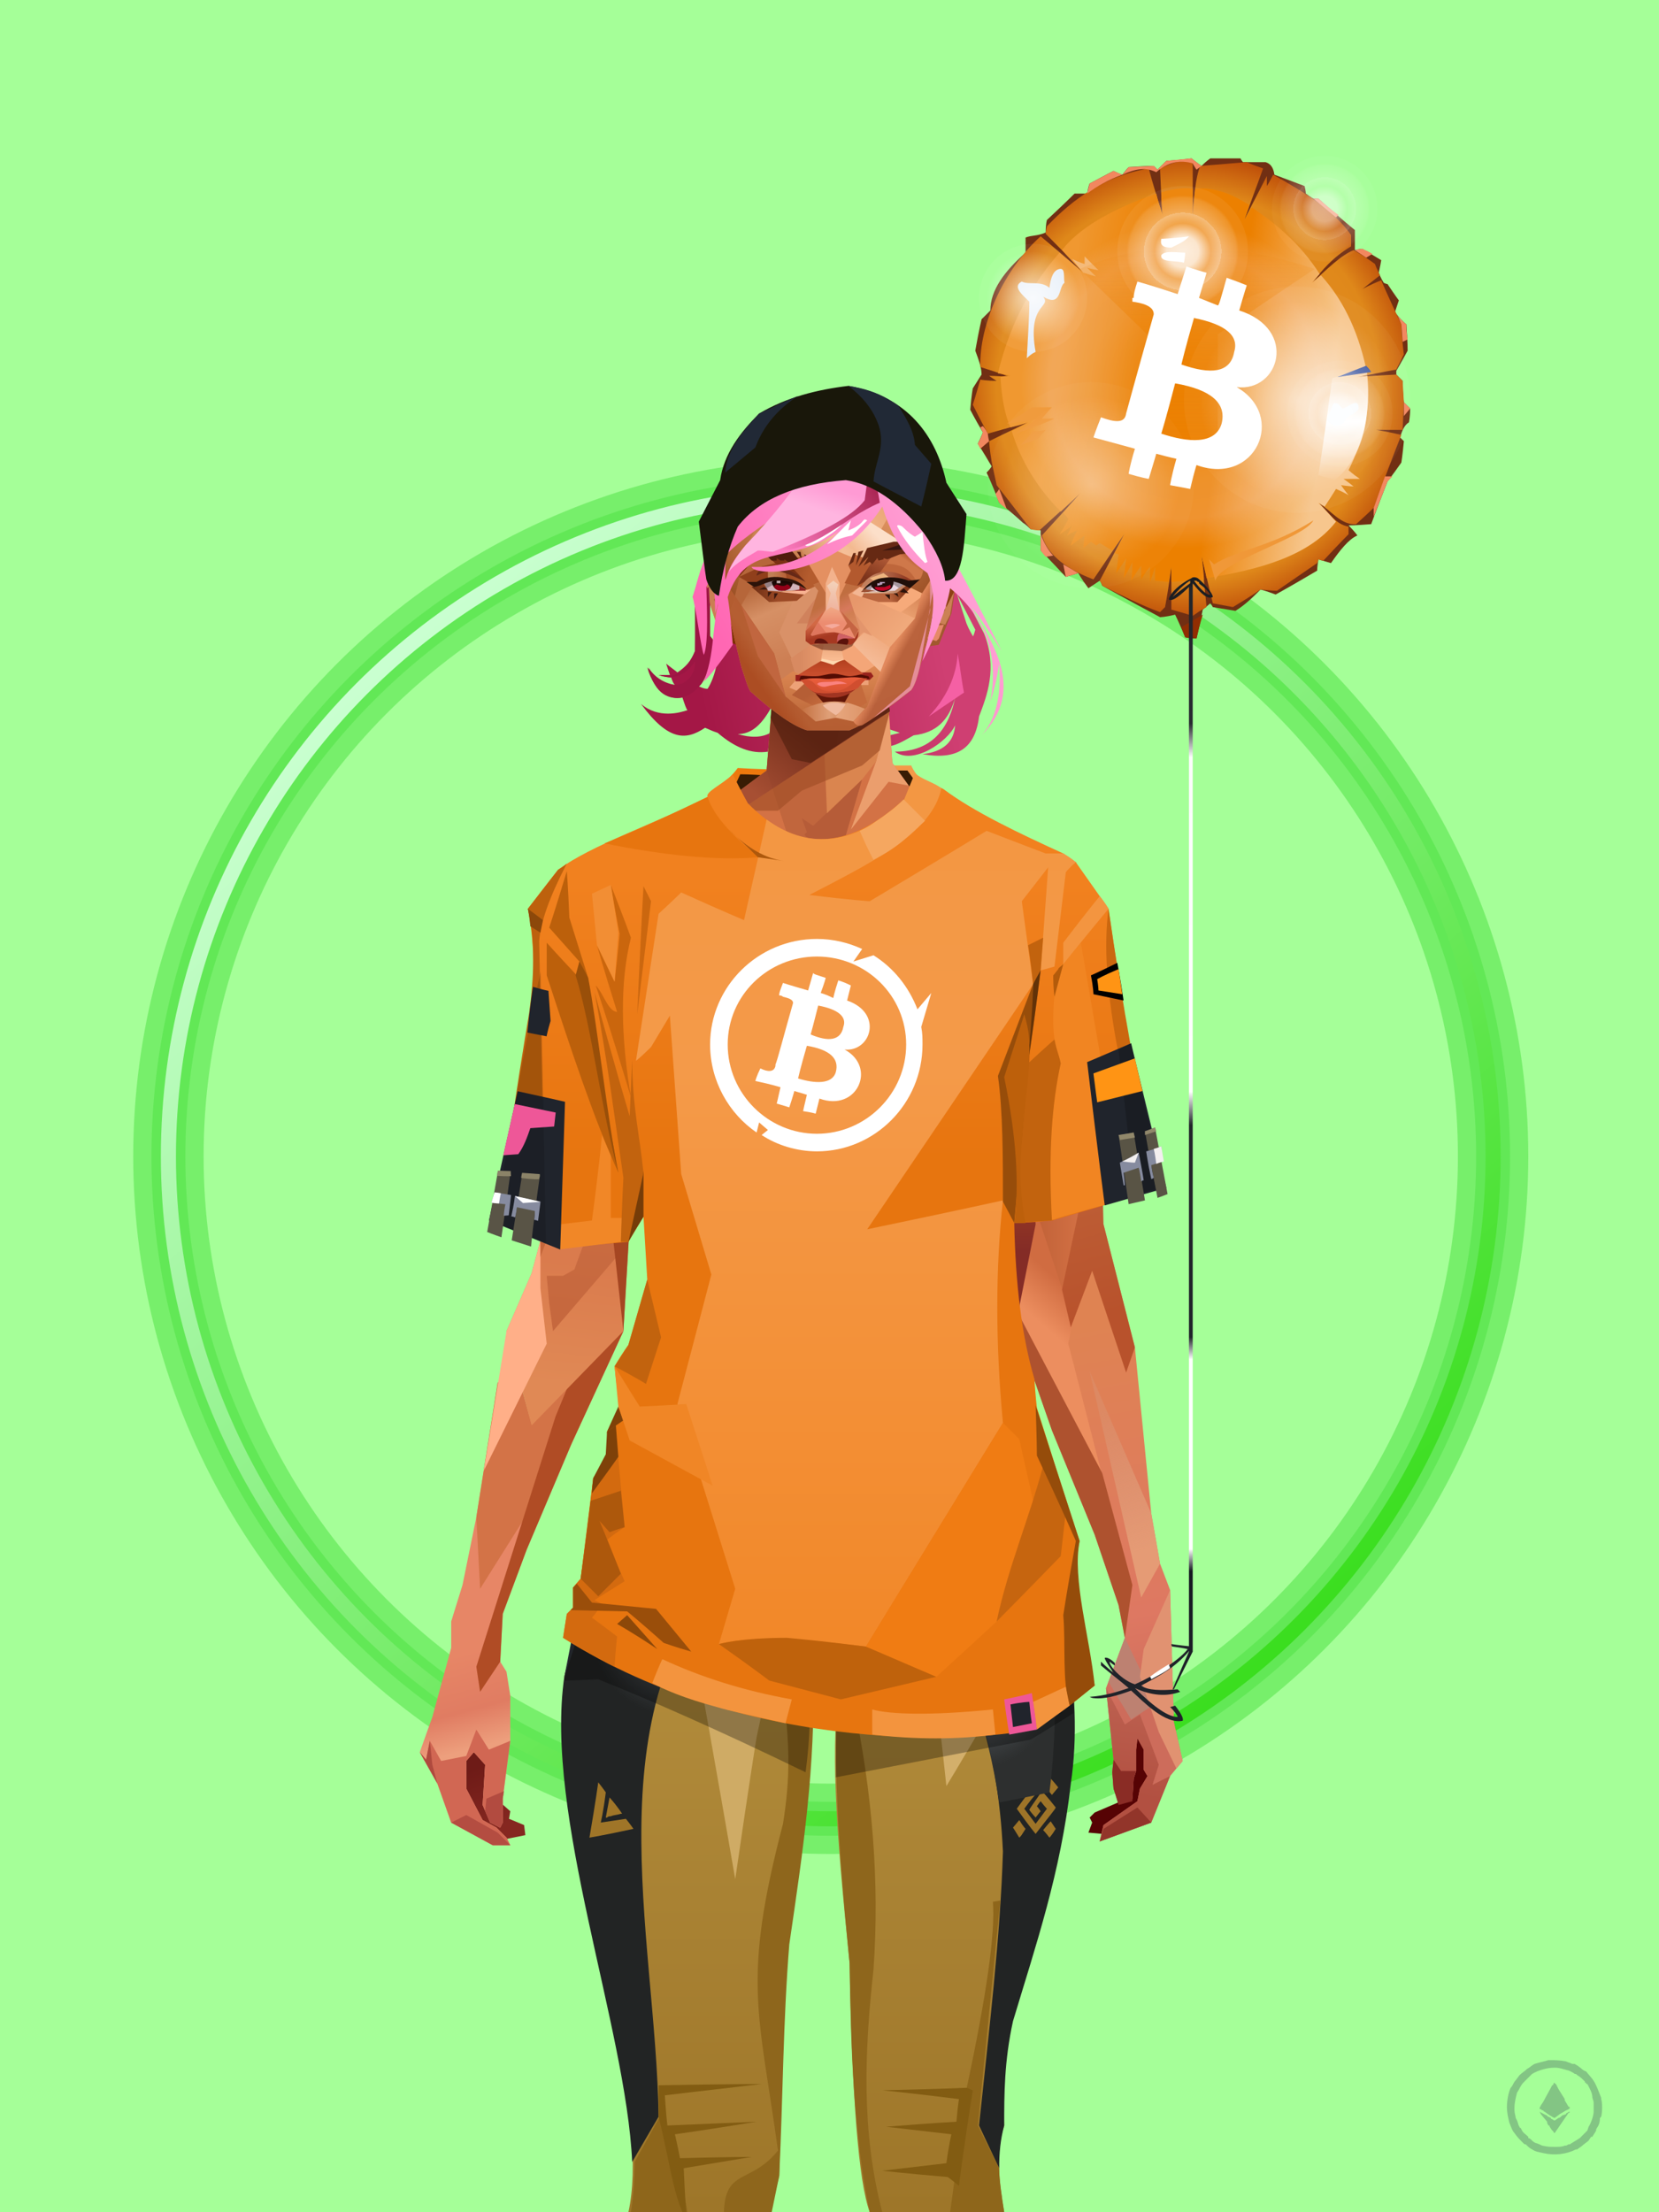<?xml version="1.0" encoding="UTF-8"?><svg width="1320px" height="1760px" viewBox="0 0 1320 1760" version="1.1" xmlns="http://www.w3.org/2000/svg" xmlns:xlink="http://www.w3.org/1999/xlink"><defs><filter width="127%" height="127%" x="-13%" y="-13%" id="id-30300" filterUnits="objectBoundingBox"><feGaussianBlur in="SourceGraphic" stdDeviation="38"></feGaussianBlur></filter><filter width="112%" height="112%" x="-6%" y="-6%" id="id-30301" filterUnits="objectBoundingBox"><feGaussianBlur in="SourceGraphic" stdDeviation="17"></feGaussianBlur></filter><linearGradient x1="17%" y1="12%" x2="84%" y2="88%" id="id-30302"><stop stop-color="#C9FFD0" offset="0%"></stop><stop stop-color="#3ADE1E" offset="100%"></stop></linearGradient></defs><g stroke="none" stroke-width="1" fill="none" id="id-30303" fill-rule="evenodd"><g id="id-30304"><rect fill="#A5FF98" width="1320" height="1760" x="0" y="0" id="id-30305"></rect><g transform=" translate(134,393)" id="id-30306"><circle cx="527" cy="527" r="527" stroke="#50E345" stroke-width="56" opacity="0.728" id="id-30307" filter="url(#id-30300)"></circle><circle cx="527" cy="527" r="527" stroke="#50E345" stroke-width="27" opacity="0.728" id="id-30307" filter="url(#id-30301)"></circle><circle cx="527" cy="527" r="527" stroke="url(#id-30302)" stroke-width="12" id="id-30307"></circle></g></g></g><defs></defs><g transform=" translate(563,609)" id="id-73568"><path d=" M 0,33 C -3,27 17,12 24,2 C 40,3 49,3 49,3 C 47,19 46,28 46,28 C 37,35 32,38 32,38 L 9,50 L 0,33 Z" fill="#ED780D" id="id-73569"></path><path d=" M 155,36 L 145,0 C 156,0 162,0 162,0 C 166,9 176,19 189,28 C 187,41 179,55 169,68 L 155,36 Z" fill="#F49A49" id="id-73570"></path><path d=" M 146,4 C 154,4 159,4 159,4 L 167,15 C 166,22 162,29 155,36 L 151,22 C 148,10 146,4 146,4 Z" fill="#381C04" id="id-73571"></path><path d=" M 48,8 C 34,7 26,7 26,7 L 19,22 C 21,28 25,33 32,38 L 46,28 C 48,14 48,8 48,8 Z" fill="#381C04" id="id-73572"></path></g><defs><linearGradient x1="84%" y1="50%" x2="15%" y2="60%" id="id-73854"><stop stop-color="#CF3F72" offset="0%"></stop><stop stop-color="#A41746" offset="100%"></stop></linearGradient></defs><path d=" M 510,560 C 532,590 546,589 561,579 C 566,581 565,581 571,583 C 585,595 598,600 611,598 L 613,583 C 606,587 597,587 587,584 C 597,584 605,578 613,564 L 704,579 L 716,583 L 704,586 C 704,591 704,594 704,594 C 712,594 718,590 727,585 C 745,583 755,573 760,555 C 754,584 738,598 712,598 C 727,609 754,590 760,577 C 759,590 751,598 734,600 C 762,605 776,595 779,570 C 785,554 794,532 783,504 C 783,504 773,485 754,448 L 747,426 L 738,417 L 741,433 L 776,501 C 775,505 774,507 774,506 C 773,504 771,501 769,496 L 757,459 C 633,487 571,502 571,502 C 574,519 569,539 563,548 C 562,548 560,548 556,546 C 560,544 564,533 569,511 L 565,506 L 565,459 L 553,471 L 553,518 C 550,526 545,531 539,535 C 538,534 535,532 530,528 L 533,537 C 531,537 528,537 524,537 C 528,538 531,539 534,539 C 535,542 536,544 537,545 C 527,543 520,538 516,531 C 520,549 529,557 543,555 C 545,561 546,564 547,565 C 541,567 524,572 510,560 Z" fill="url(#id-73854)" id="id-73855"></path><defs><linearGradient x1="100%" y1="46%" x2="12%" y2="47%" id="id-74421"><stop stop-color="#C5663D" offset="0%"></stop><stop stop-color="#C1633A" offset="21%"></stop><stop stop-color="#EDA377" offset="46%"></stop><stop stop-color="#EB8C5C" offset="80%"></stop><stop stop-color="#DC7E50" offset="100%"></stop></linearGradient><linearGradient x1="53%" y1="81%" x2="50%" y2="21%" id="id-74422"><stop stop-color="#CD6C5B" offset="0%"></stop><stop stop-color="#DE7862" offset="24%"></stop><stop stop-color="#DF8352" offset="100%"></stop></linearGradient><linearGradient x1="52%" y1="-4%" x2="46%" y2="70%" id="id-74423"><stop stop-color="#BE6352" offset="0%"></stop><stop stop-color="#B25041" offset="100%"></stop></linearGradient><linearGradient x1="46%" y1="43%" x2="15%" y2="43%" id="id-74424"><stop stop-color="#DF8655" offset="0%"></stop><stop stop-color="#B95831" offset="100%"></stop></linearGradient><linearGradient x1="54%" y1="37%" x2="12%" y2="72%" id="id-74425"><stop stop-color="#3C050A" offset="0%"></stop><stop stop-color="#9A4336" offset="100%"></stop></linearGradient><linearGradient x1="40%" y1="14%" x2="61%" y2="85%" id="id-74426"><stop stop-color="#6E1B17" offset="0%"></stop><stop stop-color="#852720" offset="100%"></stop></linearGradient><linearGradient x1="27%" y1="47%" x2="91%" y2="49%" id="id-74427"><stop stop-color="#E19D89" offset="0%"></stop><stop stop-color="#FFBBA2" offset="100%"></stop></linearGradient><linearGradient x1="47%" y1="60%" x2="49%" y2="79%" id="id-74428"><stop stop-color="#E78666" offset="0%"></stop><stop stop-color="#E07C62" offset="60%"></stop><stop stop-color="#ED9F7D" offset="100%"></stop></linearGradient><linearGradient x1="29%" y1="56%" x2="69%" y2="53%" id="id-74429"><stop stop-color="#D47D53" offset="0%"></stop><stop stop-color="#C86443" offset="8%"></stop><stop stop-color="#D9774F" offset="18%"></stop><stop stop-color="#D26B50" offset="38%"></stop><stop stop-color="#D1694C" offset="65%"></stop><stop stop-color="#CD6944" offset="81%"></stop><stop stop-color="#BE5B3F" offset="100%"></stop></linearGradient><linearGradient x1="47%" y1="45%" x2="54%" y2="46%" id="id-74430"><stop stop-color="#D26A4C" offset="0%"></stop><stop stop-color="#C96947" offset="62%"></stop><stop stop-color="#BC5B3A" offset="77%"></stop><stop stop-color="#D18459" offset="100%"></stop></linearGradient><linearGradient x1="51%" y1="7%" x2="50%" y2="100%" id="id-74431"><stop stop-color="#D26C48" offset="0%"></stop><stop stop-color="#E28F6D" offset="75%"></stop><stop stop-color="#DA876B" offset="100%"></stop></linearGradient><linearGradient x1="51%" y1="11%" x2="49%" y2="93%" id="id-74432"><stop stop-color="#DC7E50" offset="0%"></stop><stop stop-color="#DA7B4D" offset="73%"></stop><stop stop-color="#E08955" offset="100%"></stop></linearGradient><linearGradient x1="51%" y1="-5%" x2="48%" y2="96%" id="id-74433"><stop stop-color="#D8794C" offset="0%"></stop><stop stop-color="#C6683E" offset="100%"></stop></linearGradient><linearGradient x1="50%" y1="19%" x2="50%" y2="69%" id="id-74434"><stop stop-color="#A84C29" offset="0%"></stop><stop stop-color="#742F19" offset="45%"></stop><stop stop-color="#A54622" offset="100%"></stop></linearGradient><linearGradient x1="46%" y1="74%" x2="39%" y2="35%" id="id-74435"><stop stop-color="#B04F3A" offset="0%"></stop><stop stop-color="#C6644A" offset="51%"></stop><stop stop-color="#9F5738" offset="100%" stop-opacity="0"></stop></linearGradient><linearGradient x1="46%" y1="16%" x2="49%" y2="82%" id="id-74436"><stop stop-color="#9B473D" offset="0%" stop-opacity="0.186"></stop><stop stop-color="#5F2520" offset="100%"></stop></linearGradient><linearGradient x1="41%" y1="19%" x2="50%" y2="100%" id="id-74437"><stop stop-color="#BE614B" offset="0%"></stop><stop stop-color="#9E4237" offset="100%"></stop></linearGradient><linearGradient x1="50%" y1="31%" x2="45%" y2="50%" id="id-74438"><stop stop-color="#D06C41" offset="0%"></stop><stop stop-color="#EC8E5F" offset="100%"></stop></linearGradient><linearGradient x1="51%" y1="22%" x2="50%" y2="100%" id="id-74439"><stop stop-color="#B0483C" offset="0%"></stop><stop stop-color="#BD6558" offset="100%"></stop></linearGradient><linearGradient x1="49%" y1="0%" x2="50%" y2="100%" id="id-74440"><stop stop-color="#D47449" offset="0%"></stop><stop stop-color="#E27C59" offset="100%"></stop></linearGradient><linearGradient x1="44%" y1="15%" x2="50%" y2="100%" id="id-74441"><stop stop-color="#B75738" offset="0%"></stop><stop stop-color="#A6503C" offset="100%"></stop></linearGradient><linearGradient x1="52%" y1="21%" x2="49%" y2="83%" id="id-74442"><stop stop-color="#DE7B50" offset="0%"></stop><stop stop-color="#E7845D" offset="48%"></stop><stop stop-color="#E28D63" offset="100%"></stop></linearGradient><linearGradient x1="85%" y1="60%" x2="15%" y2="60%" id="id-74443"><stop stop-color="#D27044" offset="0%"></stop><stop stop-color="#C06137" offset="100%"></stop></linearGradient><linearGradient x1="50%" y1="-3%" x2="59%" y2="91%" id="id-74444"><stop stop-color="#CE754C" offset="0%"></stop><stop stop-color="#CA6B41" offset="53%"></stop><stop stop-color="#BF6138" offset="66%"></stop><stop stop-color="#B8522C" offset="100%"></stop></linearGradient><linearGradient x1="55%" y1="48%" x2="46%" y2="33%" id="id-74445"><stop stop-color="#CE6E44" offset="0%"></stop><stop stop-color="#DF8152" offset="86%"></stop><stop stop-color="#D37547" offset="100%"></stop></linearGradient><linearGradient x1="50%" y1="19%" x2="50%" y2="78%" id="id-74446"><stop stop-color="#913919" offset="0%"></stop><stop stop-color="#AB4722" offset="50%"></stop><stop stop-color="#842C26" offset="100%"></stop></linearGradient><linearGradient x1="50%" y1="10%" x2="50%" y2="43%" id="id-74447"><stop stop-color="#C26338" offset="0%"></stop><stop stop-color="#C4643B" offset="15%"></stop><stop stop-color="#993E1B" offset="68%"></stop><stop stop-color="#B7512B" offset="100%"></stop></linearGradient><linearGradient x1="89%" y1="50%" x2="7%" y2="52%" id="id-74448"><stop stop-color="#8C371B" offset="0%"></stop><stop stop-color="#B85C4D" offset="53%" stop-opacity="0.199"></stop><stop stop-color="#A3451F" offset="75%"></stop><stop stop-color="#8D381A" offset="100%"></stop></linearGradient><linearGradient x1="44%" y1="70%" x2="86%" y2="30%" id="id-74449"><stop stop-color="#E39165" offset="0%"></stop><stop stop-color="#F0A57A" offset="100%"></stop></linearGradient><linearGradient x1="33%" y1="92%" x2="62%" y2="23%" id="id-74450"><stop stop-color="#C15B34" offset="0%"></stop><stop stop-color="#D27347" offset="40%"></stop><stop stop-color="#EFA478" offset="100%"></stop></linearGradient><linearGradient x1="35%" y1="94%" x2="47%" y2="12%" id="id-74451"><stop stop-color="#DC8458" offset="0%"></stop><stop stop-color="#D77E53" offset="40%"></stop><stop stop-color="#ECA478" offset="100%"></stop></linearGradient><linearGradient x1="50%" y1="54%" x2="27%" y2="9%" id="id-74452"><stop stop-color="#F7AB80" offset="0%"></stop><stop stop-color="#DDAB90" offset="100%" stop-opacity="0.078"></stop></linearGradient><linearGradient x1="50%" y1="0%" x2="93%" y2="69%" id="id-74453"><stop stop-color="#E99A6F" offset="0%"></stop><stop stop-color="#DD8557" offset="70%"></stop><stop stop-color="#C56138" offset="100%"></stop></linearGradient><linearGradient x1="36%" y1="84%" x2="25%" y2="44%" id="id-74454"><stop stop-color="#C98762" offset="0%" stop-opacity="0.509"></stop><stop stop-color="#90492C" offset="35%" stop-opacity="0.675"></stop><stop stop-color="#762E17" offset="100%" stop-opacity="0"></stop></linearGradient><linearGradient x1="63%" y1="95%" x2="43%" y2="20%" id="id-74455"><stop stop-color="#D27146" offset="0%"></stop><stop stop-color="#E29562" offset="46%"></stop><stop stop-color="#D17045" offset="100%"></stop></linearGradient><linearGradient x1="40%" y1="0%" x2="50%" y2="86%" id="id-74456"><stop stop-color="#D87C4D" offset="0%"></stop><stop stop-color="#DD8253" offset="100%"></stop></linearGradient><linearGradient x1="50%" y1="0%" x2="50%" y2="92%" id="id-74457"><stop stop-color="#E58656" offset="0%"></stop><stop stop-color="#E39361" offset="100%"></stop></linearGradient><linearGradient x1="33%" y1="79%" x2="21%" y2="44%" id="id-74458"><stop stop-color="#BE6457" offset="0%"></stop><stop stop-color="#983F32" offset="28%" stop-opacity="0.928"></stop><stop stop-color="#762E17" offset="100%" stop-opacity="0"></stop></linearGradient><linearGradient x1="4%" y1="47%" x2="92%" y2="45%" id="id-74459"><stop stop-color="#752B0F" offset="0%"></stop><stop stop-color="#83391D" offset="17%" stop-opacity="0.753"></stop><stop stop-color="#9E4B3D" offset="48%" stop-opacity="0.386"></stop><stop stop-color="#94401F" offset="78%" stop-opacity="0.762"></stop><stop stop-color="#88391A" offset="100%"></stop></linearGradient><linearGradient x1="60%" y1="45%" x2="67%" y2="53%" id="id-74460"><stop stop-color="#D57A51" offset="0%"></stop><stop stop-color="#FFB49C" offset="100%"></stop></linearGradient><linearGradient x1="48%" y1="15%" x2="54%" y2="81%" id="id-74461"><stop stop-color="#D99776" offset="0%" stop-opacity="0.400"></stop><stop stop-color="#E59B75" offset="100%"></stop></linearGradient><linearGradient x1="47%" y1="44%" x2="50%" y2="61%" id="id-74462"><stop stop-color="#943B2F" offset="0%" stop-opacity="0.175"></stop><stop stop-color="#61301B" offset="100%"></stop></linearGradient><linearGradient x1="26%" y1="-7%" x2="50%" y2="96%" id="id-74463"><stop stop-color="#37373F" offset="0%"></stop><stop stop-color="#19191D" offset="100%"></stop></linearGradient><linearGradient x1="50%" y1="12%" x2="59%" y2="82%" id="id-74464"><stop stop-color="#252525" offset="0%"></stop><stop stop-color="#101010" offset="100%"></stop></linearGradient><linearGradient x1="25%" y1="-16%" x2="50%" y2="98%" id="id-74465"><stop stop-color="#37373F" offset="0%"></stop><stop stop-color="#19191D" offset="100%"></stop></linearGradient><linearGradient x1="75%" y1="39%" x2="50%" y2="93%" id="id-74466"><stop stop-color="#252525" offset="0%"></stop><stop stop-color="#000000" offset="100%"></stop></linearGradient></defs><g transform=" translate(334,549)" id="id-74467"><polygon points="561 754 565 871 565 881 537 893 533 897 535 901 532 909 543 910 597 864" fill="#560304" id="id-74468"></polygon><polygon points="537 282 539 246 535 195 529 158 522 137 484 118 440 111 212 111 188 113 157 123 121 139 111 186 108 221 109 290" fill="url(#id-74421)" id="id-74468"></polygon><polygon points="467 393 474 506 503 589 537 672 556 728 561 754 546 794 552 851 551 861 552 874 556 885 567 882 568 866 570 860 570 843 571 834 576 843 576 859 579 864 573 874 571 884 544 903 541 916 582 901 597 864 607 852 600 821 597 716 589 695 582 655 569 523 544 425" fill="url(#id-74422)" id="id-74468"></polygon><polygon points="546 794 552 851 551 861 552 874 556 885 567 882 568 866 570 860 570 843 571 834 576 843 576 859 579 864 573 874 571 884 544 903 541 916 582 901 597 864 583 871 588 855 573 815 561 823" fill="url(#id-74423)" id="id-74468"></polygon><polygon points="552 851 551 861 552 874 556 887 567 884 568 866 570 860 558 860" fill="#8A2C25" id="id-74468"></polygon><polygon points="544 906 541 916 582 901 571 889" fill="#92352A" id="id-74468"></polygon><polygon points="561 754 548 789 566 819 586 806" fill="#BD8171" id="id-74468"></polygon><polygon points="486 648 477 599 453 529 440 504 437 490 439 460 449 402 456 340 188 343 198 411 202 493 162 596 153 638 266 693 319 721 386 693" fill="url(#id-74424)" id="id-74468"></polygon><polygon points="486 648 477 599 453 529 440 504 437 490 439 460 449 402 456 340 296 353 376 634" fill="#D06F45" id="id-74468"></polygon><g transform=" translate(188,0)" id="id-74477"><polygon points="274 114 253 111 232 100 201 76 188 58 184 1 93 1 88 64 25 111 1 113 103 123 121 135 134 138 149 121 161 117 187 119 225 114" fill="#D37245" id="id-74468"></polygon><polygon points="201 76 188 58 185 12 175 57 155 111 185 73" fill="#EB9E6D" id="id-74468"></polygon><polygon points="149 1 93 1 88 64 108 126 121 135 133 138" fill="#C1663D" id="id-74468"></polygon><polygon points="116 102 120 113 118 115 136 135 150 119 164 71 125 108" fill="#B65C38" id="id-74481"></polygon><polygon points="121 127 133 138 145 124" fill="#AC3F1F" id="id-74482"></polygon><polygon points="136 98 164 71 175 57 186 17 134 51" fill="#DA854F" id="id-74483"></polygon><polygon points="97 96 116 80 164 60 178 48 186 17 184 1 93 1 88 64 45 96" fill="#A14F27" opacity="0.654" id="id-74468"></polygon><polygon points="186 17 184 1 93 1 88 64 45 96 66 96" fill="url(#id-74425)" opacity="0.467" id="id-74468"></polygon><polygon points="123 58 176 23 186 17 184 1 93 1 91 22 108 55" fill="#381404" opacity="0.434" id="id-74468"></polygon></g><polygon points="41 844 33 856 36 895 64 915 84 911 83 903 71 898 72 892 63 884 52 849" fill="url(#id-74426)" id="id-74468"></polygon><polygon points="315 152 285 173 320 188 357 166" fill="#FAAF86" id="id-74488"></polygon><polygon points="327 150 370 130 342 127" fill="#D5774A" id="id-74489"></polygon><polygon points="301 142 303 148 243 131 240 119 276 119" fill="#D5774A" id="id-74490"></polygon><polygon points="159 149 206 123 269 123 303 144 297 118 188 113 157 123 121 139" fill="url(#id-74427)" id="id-74468"></polygon><polygon points="157 123 121 139 153 167 196 134" fill="#FFBBA2" id="id-74468"></polygon><polygon points="89 584 77 541 62 551 45 658 34 712 25 741 25 762 10 817 0 845 14 870 25 901 58 919 72 919 69 913 61 905 50 899 37 874 37 852 43 845 52 855 50 887 56 901 64 905 66 901 66 882 72 836 72 800 69 781 64 773 66 735 85 684 121 599 162 510" fill="url(#id-74428)" id="id-74468"></polygon><polygon points="89 584 77 541 62 551 45 658 48 715 121 599 162 510" fill="#D37347" id="id-74468"></polygon><polygon points="55 843 45 827 37 848 17 852 8 836 5 851 0 845 14 870 25 901 58 919 72 919 69 913 61 905 50 899 37 874 37 852 43 845 52 855 50 887 56 901 64 905 66 901 66 882 72 836" fill="#D16753" id="id-74468"></polygon><polygon points="53 882 52 892 56 901 64 905 66 901 66 882 67 876" fill="#B24B40" id="id-74468"></polygon><polygon points="25 901 58 919 72 919 62 909 37 895" fill="#B44D41" id="id-74468"></polygon><polygon points="160 467 145 488 108 578 45 777 48 797 64 773 66 735 85 684 121 599 162 510" fill="#B04C25" id="id-74468"></polygon><polygon points="169 1211 277 1211 282 1183 281 1150 284 1127 286 1114 285 1063 293 972 306 866 311 792 309 768 323 771 337 768 333 817 333 855 339 924 346 1008 348 1113 351 1130 353 1176 361 1211 461 1211 458 1191 456 1170 460 1133 461 1082 505 905 516 839 518 826 512 762 503 706 486 648 482 629 386 690 318 718 266 690 184 629 153 637 132 731 119 781 118 813 123 862 131 916 166 1094 176 1179" fill="url(#id-74429)" id="id-74468"></polygon><polygon points="463 664 416 771 400 819 392 1125 359 1178 398 1204 441 1153 461 1082 505 905 516 839 518 826 515 789 490 714" fill="url(#id-74430)" id="id-74468"></polygon><polygon points="422 1160 395 1199 365 1171 401 1149 384 1120 391 983 411 786 416 771 448 697 454 1013 445 1116 407 1149" fill="url(#id-74431)" id="id-74501"></polygon><polygon points="121 139 111 186 108 221 109 290 96 438 89 464 69 510 89 585 162 510 167 425 162 241" fill="url(#id-74432)" id="id-74468"></polygon><polygon points="101 466 103 488 106 510 160 447 179 359 164 232 187 184 186 179 132 181 161 234 161 321 149 376 151 384 123 461 114 466" fill="url(#id-74433)" id="id-74503"></polygon><polygon points="96 438 89 464 69 510 51 621 101 520 96 476" fill="#FFAF88" id="id-74468"></polygon><polygon points="96 451 128 365 134 316 121 139 111 186 108 221 109 290 96 438" fill="#C5673B" id="id-74468"></polygon><polygon points="184 241 177 248 162 225 138 289 161 321 170 375 161 420 151 411 162 510 167 425 188 343" fill="url(#id-74434)" id="id-74468"></polygon><polygon points="284 1127 286 1114 285 1063 293 972 306 866 311 792 309 768 323 771 337 768 333 817 333 855 339 924 346 1008 375 889 416 771 463 664 490 714 515 790 512 762 503 706 486 648 477 599 471 583 420 650 316 720 201 654 244 742 264 824 275 994" fill="url(#id-74435)" id="id-74468"></polygon><polygon points="298 930 306 866 311 792 309 768 323 771 337 768 333 817 333 855 336 894 347 826 360 784 378 733 388 687 321 739 254 687 267 736 291 821" fill="url(#id-74436)" id="id-74468"></polygon><polygon points="348 1093 348 1113 351 1130 353 1176 361 1211 461 1211 439 1155 422 1136 403 1148 429 1168 400 1202 370 1170 382 1125" fill="url(#id-74437)" id="id-74468"></polygon><polygon points="10 855 8 836 5 851 0 845 14 870" fill="#AF4A3E" id="id-74468"></polygon><polygon points="520 500 516 520 544 629 474 500 490 399" fill="url(#id-74438)" id="id-74511"></polygon><polygon points="461 1211 458 1191 456 1170 460 1133 461 1082 439 1155 450 1211" fill="url(#id-74439)" id="id-74468"></polygon><polygon points="220 1149 259 1115 240 1063 232 973 266 819 240 713 201 661 158 650 201 784 183 925 170 1083" fill="url(#id-74440)" id="id-74513"></polygon><polygon points="169 1211 277 1211 282 1183 281 1150 284 1127 286 1114 286 1098 226 1211 207 1211 196 1121 173 1078 150 1014 166 1094 176 1179" fill="url(#id-74441)" id="id-74468"></polygon><polygon points="173 1078 183 924 150 1014" fill="#C56242" id="id-74468"></polygon><polygon points="169 1211 239 1211 230 1196 204 1175 173 1150 176 1179" fill="#8E332E" opacity="0.574" id="id-74468"></polygon><polygon points="221 1130 240 1097 224 1063 224 983 240 804 217 698 190 668 212 771 212 910 190 998 181 1094" fill="url(#id-74442)" id="id-74513"></polygon><polygon points="217 795 221 692 200 667 169 658 200 737" fill="#F09C6B" id="id-74518"></polygon><polygon points="511 476 492 419 481 447 484 356 521 274 533 417" fill="url(#id-74443)" id="id-74519"></polygon><polygon points="569 523 544 425 542 346 537 282 539 246 535 195 529 158 522 137 494 161 419 158 471 211 516 290 525 411 511 477 518 507 535 462 562 543" fill="url(#id-74444)" id="id-74468"></polygon><polygon points="486 389 533 243 501 167 464 207 451 247 463 265" fill="url(#id-74445)" id="id-74521"></polygon><polygon points="473 490 474 506 503 589 537 672 556 728 561 754 567 712 543 623" fill="#AE522F" id="id-74468"></polygon><polygon points="460 328 466 378 474 506 490 425 486 392 469 274 479 230 461 260 454 251" fill="url(#id-74446)" id="id-74468"></polygon><polygon points="440 504 437 490 439 460 449 402 456 340 458 328 325 282 188 343 198 411 202 493 162 596 157 621 161 633 169 599 173 570 204 506 202 458 217 402 286 365 321 352 353 360 422 402 431 493 437 520" fill="url(#id-74447)" id="id-74468"></polygon><polygon points="451 385 456 340 458 328 364 340 330 308 268 343 188 343 194 379 262 368 312 343 335 340 381 368" fill="url(#id-74448)" id="id-74468"></polygon><polygon points="286 328 306 310 330 274 453 252 464 205 421 156 317 204 219 165 210 154 188 180" fill="url(#id-74449)" id="id-74526"></polygon><path d=" M 422,195 L 405,190 C 377,190 357,198 343,214 C 329,230 322,250 323,276 C 324,301 331,320 345,333 C 365,351 384,356 405,356 C 425,356 444,347 450,342 C 454,339 457,335 460,328 C 463,323 466,317 467,308 C 469,294 466,276 457,254 L 422,195 Z" fill="url(#id-74450)" id="id-74527"></path><path d=" M 422,195 L 417,175 C 386,188 366,196 358,201 C 355,203 351,206 348,208 C 348,209 381,253 448,342 C 454,338 459,332 463,324 C 469,310 469,301 469,293 C 469,287 465,275 459,257 L 422,195 Z" fill="url(#id-74451)" id="id-74527"></path><path d=" M 375,226 C 338,253 343,276 343,284 C 343,291 353,319 371,335 C 379,342 422,349 447,331 C 468,316 472,294 458,265 C 427,221 400,208 375,226 Z" fill="url(#id-74452)" opacity="0.282" id="id-74527"></path><path d=" M 272,205 C 260,199 243,200 221,209 C 187,227 169,258 168,303 C 167,319 184,342 190,346 C 197,351 212,356 239,353 C 257,351 272,344 284,333 C 303,312 312,288 309,260 C 305,217 291,214 272,205 Z" fill="url(#id-74453)" id="id-74530"></path><path d=" M 340,285 C 333,252 328,240 326,248 C 324,254 323,263 323,276 C 324,301 331,320 345,333 C 365,351 382,356 404,356 C 425,356 444,347 450,342 C 456,337 465,325 468,308 C 472,290 465,276 463,268 C 461,263 460,259 458,255 L 442,290 L 399,304 L 366,300 L 340,285 Z" fill="url(#id-74454)" id="id-74527"></path><path d=" M 153,637 L 149,654 L 132,731 L 130,739 C 133,730 135,723 137,718 C 140,709 147,691 149,680 C 151,671 155,655 161,633 L 172,570 L 162,596 L 153,637 Z" fill="#7D362E" id="id-74468"></path><path d=" M 259,203 C 254,199 240,185 217,163 L 210,153 L 186,180 C 192,211 192,231 186,239 C 175,256 168,277 168,303 C 168,324 190,352 239,344 C 252,342 274,217 259,203 Z" fill="#E39165" id="id-74530"></path><polygon points="175 565 203 550 234 558 241 520 203 455 203 507" fill="#B04924" id="id-74534"></polygon><polygon points="241 442 241 518 229 556 233 629 266 657 316 707 381 659 395 629 364 504 350 504 301 380" fill="url(#id-74455)" id="id-74535"></polygon><polygon points="432 626 427 589 407 518 414 505 450 568 470 618" fill="url(#id-74456)" id="id-74536"></polygon><polygon points="302 376 254 442 254 546 302 590 364 568 364 504 350 504 376 454 345 400" fill="url(#id-74457)" id="id-74535"></polygon><polygon points="317 480 342 436 319 413 300 447" fill="#DA7B4E" id="id-74538"></polygon><polygon points="304 541 318 507 329 541 314 549" fill="#D17045" id="id-74539"></polygon><polygon points="306 543 316 578 329 541" fill="#E99A65" id="id-74540"></polygon><path d=" M 178,333 C 179,334 180,336 182,338 C 184,342 186,343 189,346 C 190,347 197,351 206,353 C 215,354 226,355 239,353 C 257,351 272,344 284,333 C 293,322 299,313 302,305 C 304,301 307,293 309,277 C 310,274 310,268 309,260 L 228,277 L 207,295 L 178,333 Z" fill="url(#id-74458)" id="id-74530"></path><polygon points="306 543 308 550 324 556 329 541" fill="#E9A376" id="id-74540"></polygon><polygon points="308 543 318 525 323 542 314 548" fill="#8F4427" id="id-74543"></polygon><polygon points="152 641 162 596 176 561 185 617 214 602 246 628 323 690 404 628 423 605 454 605 470 577 477 599 482 629 388 689 337 768 323 771 309 768 259 688 175 639 142 688" fill="url(#id-74459)" opacity="0.442" id="id-74544"></polygon><polygon points="490 154 522 137 484 118 412 123" fill="url(#id-74460)" id="id-74468"></polygon><polygon points="573 785 588 829 602 858 607 852 600 821 597 716 576 763" fill="#E19271" id="id-74468"></polygon><polygon points="574 722 589 695 582 655 533 542" fill="url(#id-74461)" id="id-74468"></polygon><polygon points="172 640 241 690 309 768 323 771 338 768 395 706 469 661 404 650 313 706 217 629" fill="url(#id-74462)" opacity="0.571" id="id-74548"></polygon><g transform=" translate(188,270)" id="id-74549"><polygon points="207 13 207 10 217 2 220 2 239 21 258 39 260 42 250 51 246 52 226 33" fill="url(#id-74463)" id="id-74550"></polygon><polygon points="208 40 218 50 222 50 240 33 257 13 257 9 247 0 244 1 230 19 209 36" fill="url(#id-74464)" id="id-74551"></polygon><polygon points="1 13 1 10 10 2 15 2 32 21 50 39 52 42 42 52 38 52 19 33" fill="url(#id-74465)" id="id-74550"></polygon><polygon points="0 43 10 53 14 53 33 35 50 15 50 11 40 3 36 4 19 23 1 39" fill="url(#id-74466)" id="id-74551"></polygon></g></g><defs><linearGradient x1="68%" y1="4%" x2="68%" y2="39%" id="id-75205"><stop stop-color="#CF915B" offset="0%"></stop><stop stop-color="#A2582E" offset="100%"></stop></linearGradient><linearGradient x1="63%" y1="29%" x2="43%" y2="65%" id="id-75206"><stop stop-color="#EF9D68" offset="0%"></stop><stop stop-color="#CA8252" offset="100%"></stop></linearGradient><linearGradient x1="60%" y1="73%" x2="11%" y2="32%" id="id-75207"><stop stop-color="#F0A97B" offset="0%"></stop><stop stop-color="#E7976B" offset="100%"></stop></linearGradient><linearGradient x1="79%" y1="15%" x2="31%" y2="87%" id="id-75208"><stop stop-color="#D98757" offset="0%"></stop><stop stop-color="#E99F6F" offset="100%"></stop></linearGradient><radialGradient cx="50%" cy="46%" r="72%" id="id-75209" fx="50%" fy="46%" gradientTransform=" translate(0.500,0.465) scale(0.889,1) rotate(90) scale(1,1) translate(-0.500,-0.465)"><stop stop-color="#FBAF7C" offset="0%"></stop><stop stop-color="#8E4218" offset="100%"></stop></radialGradient><linearGradient x1="32%" y1="4%" x2="54%" y2="75%" id="id-75210"><stop stop-color="#B5673B" offset="0%"></stop><stop stop-color="#D69065" offset="38%"></stop><stop stop-color="#CD7F54" offset="100%"></stop></linearGradient><linearGradient x1="11%" y1="50%" x2="57%" y2="50%" id="id-75211"><stop stop-color="#D88A61" offset="0%"></stop><stop stop-color="#F4A678" offset="100%"></stop></linearGradient><linearGradient x1="50%" y1="0%" x2="50%" y2="100%" id="id-75212"><stop stop-color="#DF8A54" offset="0%"></stop><stop stop-color="#BD693B" offset="100%"></stop></linearGradient><linearGradient x1="50%" y1="0%" x2="50%" y2="65%" id="id-75213"><stop stop-color="#E8A174" offset="0%"></stop><stop stop-color="#F9BB92" offset="100%"></stop></linearGradient><linearGradient x1="93%" y1="38%" x2="20%" y2="70%" id="id-75214"><stop stop-color="#EBA776" offset="0%"></stop><stop stop-color="#F5BF98" offset="60%"></stop><stop stop-color="#CA8252" offset="100%"></stop></linearGradient><linearGradient x1="17%" y1="66%" x2="58%" y2="41%" id="id-75215"><stop stop-color="#F3BA91" offset="0%"></stop><stop stop-color="#FCDFC9" offset="100%"></stop></linearGradient><linearGradient x1="25%" y1="46%" x2="50%" y2="58%" id="id-75216"><stop stop-color="#B55E35" offset="0%"></stop><stop stop-color="#C46A3C" offset="100%"></stop></linearGradient><linearGradient x1="75%" y1="15%" x2="41%" y2="68%" id="id-75217"><stop stop-color="#F0AA7E" offset="0%"></stop><stop stop-color="#F5BB97" offset="100%"></stop></linearGradient><linearGradient x1="43%" y1="47%" x2="85%" y2="53%" id="id-75218"><stop stop-color="#903F1B" offset="0%"></stop><stop stop-color="#B45C2E" offset="100%"></stop></linearGradient><linearGradient x1="65%" y1="43%" x2="13%" y2="55%" id="id-75219"><stop stop-color="#7B3014" offset="0%"></stop><stop stop-color="#813113" offset="100%"></stop></linearGradient><linearGradient x1="85%" y1="61%" x2="16%" y2="50%" id="id-75220"><stop stop-color="#E3956C" offset="0%"></stop><stop stop-color="#D0825C" offset="100%"></stop></linearGradient><linearGradient x1="50%" y1="34%" x2="72%" y2="84%" id="id-75221"><stop stop-color="#C06E40" offset="0%"></stop><stop stop-color="#D7795C" offset="42%"></stop><stop stop-color="#D07E52" offset="59%"></stop><stop stop-color="#DB885D" offset="100%"></stop></linearGradient><linearGradient x1="50%" y1="50%" x2="50%" y2="78%" id="id-75222"><stop stop-color="#F3B28C" offset="0%"></stop><stop stop-color="#EC8C70" offset="100%"></stop></linearGradient><linearGradient x1="36%" y1="33%" x2="50%" y2="71%" id="id-75223"><stop stop-color="#D26945" offset="0%"></stop><stop stop-color="#A63821" offset="100%"></stop></linearGradient><linearGradient x1="0%" y1="50%" x2="100%" y2="50%" id="id-75224"><stop stop-color="#C46F40" offset="0%"></stop><stop stop-color="#DF9F77" offset="42%"></stop><stop stop-color="#C36F3F" offset="100%"></stop></linearGradient><linearGradient x1="50%" y1="57%" x2="-8%" y2="54%" id="id-75225"><stop stop-color="#9C4A26" offset="0%"></stop><stop stop-color="#662A11" offset="100%"></stop></linearGradient><linearGradient x1="14%" y1="61%" x2="23%" y2="56%" id="id-75226"><stop stop-color="#AB4B21" offset="0%"></stop><stop stop-color="#B45C31" offset="100%"></stop></linearGradient><linearGradient x1="48%" y1="50%" x2="55%" y2="57%" id="id-75227"><stop stop-color="#E1885B" offset="0%"></stop><stop stop-color="#B8603B" offset="100%"></stop></linearGradient><linearGradient x1="50%" y1="0%" x2="43%" y2="121%" id="id-75228"><stop stop-color="#F3D2BA" offset="0%"></stop><stop stop-color="#EEAB96" offset="100%"></stop></linearGradient><linearGradient x1="100%" y1="37%" x2="80%" y2="57%" id="id-75229"><stop stop-color="#9E421E" offset="0%"></stop><stop stop-color="#CF784A" offset="100%"></stop></linearGradient><linearGradient x1="55%" y1="43%" x2="43%" y2="53%" id="id-75230"><stop stop-color="#BE663B" offset="0%"></stop><stop stop-color="#B3592E" offset="100%"></stop></linearGradient><linearGradient x1="72%" y1="4%" x2="28%" y2="76%" id="id-75231"><stop stop-color="#B15A37" offset="0%"></stop><stop stop-color="#7D341B" offset="100%"></stop></linearGradient><linearGradient x1="22%" y1="50%" x2="83%" y2="50%" id="id-75232"><stop stop-color="#C2805E" offset="0%"></stop><stop stop-color="#903A22" offset="100%"></stop></linearGradient><linearGradient x1="82%" y1="54%" x2="50%" y2="59%" id="id-75233"><stop stop-color="#843818" offset="0%"></stop><stop stop-color="#BA663F" offset="100%"></stop></linearGradient><linearGradient x1="25%" y1="53%" x2="75%" y2="52%" id="id-75234"><stop stop-color="#E1BB9F" offset="0%"></stop><stop stop-color="#C08666" offset="100%"></stop></linearGradient><linearGradient x1="50%" y1="0%" x2="50%" y2="80%" id="id-75235"><stop stop-color="#B2401E" offset="0%"></stop><stop stop-color="#C84D2C" offset="100%"></stop></linearGradient><linearGradient x1="50%" y1="0%" x2="50%" y2="100%" id="id-75236"><stop stop-color="#EC5F3D" offset="0%"></stop><stop stop-color="#D65032" offset="100%"></stop></linearGradient><linearGradient x1="109%" y1="50%" x2="23%" y2="43%" id="id-75237"><stop stop-color="#B55D33" offset="0%"></stop><stop stop-color="#C18055" offset="100%"></stop></linearGradient></defs><g transform=" translate(561,332)" id="id-75238"><g transform=" translate(172,115)" id="id-75239"><polygon points="14 1 18 0 25 8 27 21 24 41 14 66 0 68" fill="url(#id-75205)" id="id-75240"></polygon><polygon points="12 48 19 50 23 42 26 24 20 12 12 22" fill="#CB8154" id="id-75241"></polygon><polygon points="11 21 17 10 20 5 24 7 26 24 20 36 18 31 20 16 9 29" fill="#8E4015" id="id-75242"></polygon><polygon points="10 28 11 38 8 45 13 49 19 38 13 24" fill="#7D3102" id="id-75243"></polygon><polygon points="12 18 17 17 18 9" fill="#5B1C00" id="id-75244"></polygon><polygon points="18 50 10 51 8 50 5 61 12 63 14 61" fill="#E68969" id="id-75245"></polygon></g><g transform=" translate(0,113)" id="id-75246"><polygon points="13 0 5 0 0 13 4 36 13 63 25 67" fill="#D07C59" id="id-75247"></polygon><polygon points="5 9 0 13 4 36 13 63 25 67 13 24" fill="#CA7F53" id="id-75247"></polygon><polygon points="18 46 14 47 7 32 11 26 4 9 6 5 16 20 17 29" fill="#AB5E32" id="id-75249"></polygon><polygon points="13 62 20 62 18 49 11 53" fill="#AE6135" id="id-75250"></polygon><polygon points="25 68 13 63 20 62 17 46 14 47 13 44 14 29 17 26 14 22 10 19 10 11 17 20" fill="#7D3001" id="id-75251"></polygon><polygon points="13 9 4 3 5 0 12 0" fill="#E19B77" id="id-75252"></polygon></g><path d=" M 29,199 C 21,167 16,144 15,130 C 4,44 33,0 103,0 C 180,0 191,63 186,119 C 183,157 173,191 170,202 C 169,206 167,213 164,217 C 143,234 127,244 115,249 L 81,249 C 71,246 56,236 36,218 C 34,215 32,208 29,199 Z" fill="#D1865A" opacity="0.966" id="id-75253"></path><polygon points="36 106 25 118 37 39 104 9 160 39 166 105 106 122" fill="url(#id-75206)" id="id-75254"></polygon><polygon points="120 178 110 136 130 128 178 139 169 176 139 192" fill="url(#id-75207)" id="id-75255"></polygon><polygon points="169 161 135 146 164 134 176 140" fill="#F6AA7A" id="id-75256"></polygon><polygon points="169 161 156 155 176 140" fill="url(#id-75208)" id="id-75256"></polygon><path d=" M 19,155 C 17,145 16,137 15,130 C 4,44 33,0 103,0 C 180,0 191,63 186,119 C 185,128 184,136 183,145 L 148,128 L 142,124 L 162,99 C 162,80 157,59 148,36 C 125,28 107,26 95,28 C 83,31 66,39 45,53 L 39,91 L 28,114 L 42,106 L 19,155 Z" fill="url(#id-75209)" opacity="0.966" id="id-75253"></path><polygon points="77 145 37 128 23 149 57 218 88 200" fill="url(#id-75210)" id="id-75259"></polygon><polygon points="69 192 59 171 70 146 85 132 94 140 87 186" fill="#D99168" id="id-75260"></polygon><polygon points="85 180 68 192 72 205 130 208 138 197 114 170" fill="url(#id-75211)" id="id-75261"></polygon><polygon points="74 204 70 202 57 211 76 239 132 235 143 205 136 197 125 204" fill="url(#id-75212)" id="id-75262"></polygon><polygon points="91 200 95 178 107 178 112 200" fill="url(#id-75213)" id="id-75263"></polygon><path d=" M 38,101 L 64,86 C 69,68 73,57 76,53 C 79,50 94,46 119,41 L 151,70 L 126,114 L 81,113 L 73,99 L 38,101 Z" fill="url(#id-75214)" id="id-75264"></path><polygon points="156 99 123 78 105 98 127 111" fill="url(#id-75215)" id="id-75265"></polygon><polygon points="91 200 93 192 102 194 110 193 112 200" fill="#FFD9B0" id="id-75263"></polygon><polygon points="74 218 67 215 74 207 130 206 130 213 119 213" fill="#EDA177" id="id-75267"></polygon><polygon points="80 211 69 221 89 231 120 232 129 227 123 209" fill="url(#id-75216)" id="id-75268"></polygon><polygon points="141 204 117 180 128 170 150 185" fill="url(#id-75217)" id="id-75269"></polygon><polygon points="28 151 39 132 64 125 49 107 32 109 23 145" fill="#B6663A" id="id-75270"></polygon><polygon points="80 110 93 132 80 138 34 131 27 127 44 119" fill="url(#id-75218)" id="id-75271"></polygon><polygon points="30 117 27 127 45 106 61 121 79 130 56 105 40 104" fill="url(#id-75219)" id="id-75272"></polygon><polygon points="91 140 73 164 89 164 121 175 126 171 133 174 113 148" fill="url(#id-75220)" id="id-75273"></polygon><polygon points="84 181 93 185 109 186 117 182 120 177" fill="#642C18" opacity="0.599" id="id-75274"></polygon><polygon points="123 135 114 141 123 168 123 174 117 180 81 173 80 170 81 166 90 138 86 133 101 127" fill="url(#id-75221)" id="id-75275"></polygon><polygon points="79 111 99 104 121 113 107 143 98 143" fill="#E49061" id="id-75276"></polygon><polygon points="101 119 96 132 96 153 83 175 120 176 107 154 107 132" fill="url(#id-75222)" id="id-75277"></polygon><polygon points="90 163 83 175 99 175" fill="#DF765D" id="id-75277"></polygon><path d=" M 80,170 L 80,178 L 84,181 L 90,180 L 109,180 L 116,181 C 118,180 120,178 121,176 C 122,174 122,172 122,170 L 119,176 C 114,174 109,172 103,171 C 98,171 92,172 85,174 L 84,173 L 95,154 L 93,156 L 80,170 Z" fill="url(#id-75223)" id="id-75279"></path><path d=" M 105,179 C 106,177 109,176 111,176 C 113,176 116,176 119,176 C 115,174 111,173 107,172 C 106,172 105,174 105,179 Z" fill="#CE6065" id="id-75279"></path><path d=" M 87,180 L 98,180 C 96,177 94,176 91,176 C 89,176 87,177 87,180 Z" fill="#60140D" id="id-75281"></path><path d=" M 105,180 L 113,181 C 115,178 114,176 112,176 C 109,176 106,177 105,180 Z" fill="#5B120B" id="id-75282"></path><polygon points="88 220 94 227 111 227 116 218" fill="#621608" id="id-75283"></polygon><path d=" M 76,233 C 85,229 94,226 103,226 C 112,226 121,229 130,233 L 117,246 L 86,246 L 76,233 Z" fill="url(#id-75224)" id="id-75284"></path><path d=" M 113,227 C 117,228 122,230 130,233 L 117,246 L 101,242 L 113,227 Z" fill="#F5B78E" opacity="0.499" id="id-75284"></path><path d=" M 94,229 C 99,227 100,227 105,227 C 107,227 109,228 112,228 C 109,233 106,236 104,237 C 96,232 93,229 94,229 Z" fill="#F0BA9F" id="id-75284"></path><polygon points="80 140 73 146 51 147 37 135 46 132 51 138 73 140" fill="url(#id-75225)" id="id-75287"></polygon><path d=" M 26,119 L 39,110 L 50,111 L 53,114 L 57,114 L 57,112 L 60,114 L 63,114 L 63,113 L 67,116 L 76,118 L 76,115 L 68,105 C 63,104 59,103 55,102 C 52,102 46,101 39,101 L 26,115 L 26,119 Z" fill="#501C0D" id="id-75288"></path><polygon points="26 119 39 110 43 107 57 105 39 101 26 115" fill="#220F06" id="id-75288"></polygon><polygon points="77 113 73 107 76 107" fill="#501C0D" id="id-75290"></polygon><polygon points="80 114 79 109 81 110" fill="#501C0D" id="id-75291"></polygon><path d=" M 29,199 C 21,167 16,144 15,130 C 15,129 28,148 55,188 L 64,222 L 88,242 L 104,239 L 118,242 L 129,230 C 154,219 166,214 164,217 C 143,234 127,244 115,249 L 81,249 C 71,246 56,236 36,218 C 34,215 32,208 29,199 Z" fill="url(#id-75226)" opacity="0.966" id="id-75253"></path><path d=" M 118,242 L 129,230 L 147,183 L 167,160 L 172,141 L 186,119 C 183,157 173,191 170,202 C 169,206 167,213 164,217 C 145,232 132,241 125,245 C 122,246 120,245 118,242 Z" fill="url(#id-75227)" opacity="0.966" id="id-75253"></path><polygon points="42 190 29 150 55 188 64 222" fill="#C1673F" opacity="0.966" id="id-75253"></polygon><path d=" M 182,70 C 184,81 184,98 184,122 C 176,168 172,195 170,202 C 169,206 167,213 164,217 C 150,228 140,235 134,239 L 163,214 L 179,154 L 179,108 L 175,113 L 168,106 L 182,70 Z" fill="#E58F9B" opacity="0.966" id="id-75253"></path><path d=" M 95,166 L 101,168 C 107,166 108,165 107,165 C 104,164 100,164 95,166 Z" fill="#F5AA9C" id="id-75296"></path><polygon points="107 154 100 151 96 154 100 140 97 134 102 130 106 133 104 140" fill="url(#id-75228)" id="id-75297"></polygon><polygon points="108 154 122 169 119 175 115 167 109 170 113 164" fill="#C56443" id="id-75298"></polygon><path d=" M 166,131 C 169,130 171,129 172,127 C 173,125 174,121 175,115 L 164,104 L 151,105 L 137,122 L 166,131 Z" fill="url(#id-75229)" id="id-75299"></path><polygon points="123 135 117 140 124 143 131 139" fill="#F3B693" id="id-75300"></polygon><path d=" M 111,132 L 124,135 L 168,130 C 165,125 162,121 157,119 C 152,117 147,116 139,117 L 119,109 L 114,118 L 116,122 L 111,132 Z" fill="url(#id-75230)" id="id-75301"></path><polygon points="121 134 134 113 150 109 138 125" fill="url(#id-75231)" id="id-75302"></polygon><path d=" M 124,135 C 128,128 134,124 142,123 C 150,122 158,125 168,132 L 124,135 Z" fill="url(#id-75232)" id="id-75303"></path><polygon points="125 143 138 147 153 147 165 134 158 130 127 138" fill="url(#id-75233)" id="id-75304"></polygon><path d=" M 128,135 L 126,139 L 151,140 L 160,134 C 155,130 150,128 145,128 C 140,128 134,131 128,135 Z" fill="#E9D5DF" id="id-75305"></path><path d=" M 130,140 L 133,135 L 150,133 L 156,137 L 160,134 C 155,130 149,128 142,129 C 135,130 130,133 126,139 L 130,140 Z" fill="#000000" opacity="0.295" id="id-75306"></path><polygon points="124 140 143 140 152 140 160 134 158 133 151 138 128 139" fill="url(#id-75234)" id="id-75307"></polygon><polygon points="129 135 128 137 136 138 129 139 124 139 125 138" fill="#9D5133" id="id-75308"></polygon><polygon points="134 130 131 128 142 124 146 127" fill="#EDB57F" id="id-75309"></polygon><path d=" M 132,134 C 134,137 137,139 142,139 C 148,138 150,135 150,130 C 145,129 141,129 138,129 C 136,130 134,131 132,134 Z" fill="#200C09" id="id-75310"></path><path d=" M 135,135 C 135,137 137,138 142,138 C 147,137 149,136 147,133 C 147,134 145,134 143,135 C 141,135 138,135 135,135 Z" fill="#BF0526" id="id-75310"></path><polygon points="139 132 137 132 137 134 141 133 141 132 143 132 143 131 139 131" fill="#B49EBB" id="id-75312"></polygon><path d=" M 125,138 C 132,133 138,130 144,130 C 150,130 156,132 163,136 L 171,129 L 162,130 C 154,127 147,127 140,128 C 134,129 129,133 125,138 Z" fill="#200F09" id="id-75313"></path><polygon points="147 145 147 141 143 141" fill="#2D130A" id="id-75314"></polygon><polygon points="150 140 154 143 153 140" fill="#2D130A" id="id-75315"></polygon><polygon points="155 139 162 140 158 136 157 137" fill="#2D130A" id="id-75316"></polygon><polygon points="122 119 130 111 126 118 131 115 133 117 137 112 138 114 142 113 142 112 145 113 155 109 163 108 174 117 174 112 162 99 150 99 129 104" fill="#662913" id="id-75317"></polygon><polygon points="160 105 174 117 174 112 162 99 141 106" fill="#36150E" id="id-75317"></polygon><polygon points="77 210 72 210 72 205 79 205 125 203 132 203 134 206 131 209" fill="#97211C" id="id-75319"></polygon><polygon points="77 209 75 209 76 206 102 200 130 206 131 208" fill="#530C03" id="id-75320"></polygon><path d=" M 74,205 C 80,206 84,206 88,206 C 93,206 97,204 102,204 C 107,204 111,206 115,206 C 118,206 122,205 126,204 C 121,200 116,197 111,193 C 110,193 106,194 102,197 C 96,195 93,194 92,194 C 87,197 80,201 74,205 Z" fill="url(#id-75235)" id="id-75321"></path><path d=" M 76,209 C 79,211 86,224 103,223 C 119,222 123,211 129,208 C 117,206 117,207 101,208 C 94,209 90,206 76,209 Z" fill="#A13421" id="id-75322"></path><path d=" M 76,209 C 78,210 80,215 86,218 C 90,221 118,219 122,215 C 124,212 127,209 129,208 C 117,206 117,207 101,208 C 94,209 90,206 76,209 Z" fill="url(#id-75236)" id="id-75322"></path><path d=" M 76,209 C 78,210 80,215 86,218 C 90,221 118,219 122,215 C 124,212 127,209 129,208 C 117,206 118,217 102,218 C 85,219 90,206 76,209 Z" fill="#D04E2F" id="id-75322"></path><path d=" M 89,212 C 91,214 94,215 97,214 C 101,213 106,212 113,212 C 109,210 106,210 104,210 C 99,211 96,210 91,211 C 90,211 90,212 89,212 Z" fill="#FA827F" id="id-75325"></path><polygon points="50 128 50 122 64 123 65 128" fill="url(#id-75237)" id="id-75326"></polygon><path d=" M 41,126 C 47,123 52,121 57,122 C 62,123 70,126 80,131 C 72,123 63,119 54,119 C 46,120 41,122 41,126 Z" fill="#662917" id="id-75327"></path><polygon points="60 139 79 141 84 137" fill="#F8B291" id="id-75328"></polygon><polygon points="69 138 80 138 80 137 75 134 75 137" fill="#902727" id="id-75329"></polygon><path d=" M 47,132 L 50,138 C 56,138 60,139 63,138 C 66,138 70,138 75,137 C 75,136 75,135 75,134 C 71,130 65,129 61,128 C 56,127 51,129 47,132 Z" fill="#D2B3B9" id="id-75330"></path><path d=" M 53,131 C 54,135 56,138 61,138 C 66,138 69,136 70,131 C 66,129 62,128 60,128 C 58,128 56,129 53,131 Z" fill="#250B06" id="id-75331"></path><path d=" M 57,133 C 55,134 54,135 55,135 C 56,137 58,138 61,138 C 64,138 66,137 68,136 C 68,135 67,133 65,133 C 63,135 60,134 57,133 Z" fill="#920017" id="id-75331"></path><path d=" M 47,132 L 49,136 C 54,133 57,132 58,132 C 71,131 75,135 75,134 C 71,130 65,129 61,128 C 56,127 51,129 47,132 Z" fill="#000000" opacity="0.300" id="id-75330"></path><polygon points="57 132 57 130 60 130 60 132" fill="#BDA7A9" id="id-75334"></polygon><path d=" M 33,131 L 39,135 L 43,134 C 50,131 56,129 61,130 C 66,130 72,132 81,137 C 77,132 72,129 64,128 C 56,126 48,127 41,131 L 33,131 Z" fill="#2C1309" id="id-75335"></path><polygon points="43 137 47 135 50 137" fill="#3A180F" id="id-75336"></polygon><polygon points="50 139 50 143 53 139" fill="#3A180F" id="id-75337"></polygon><polygon points="55 140 58 140 55 145" fill="#3A180F" id="id-75338"></polygon><polygon points="122 107 126 106 120 118" fill="#662913" id="id-75339"></polygon><polygon points="118 108 120 108 118 115 114 118" fill="#662913" id="id-75340"></polygon></g><defs><linearGradient x1="50%" y1="22%" x2="72%" y2="62%" id="id-76142"><stop stop-color="#10454D" offset="0%"></stop><stop stop-color="#002325" offset="100%"></stop></linearGradient></defs><g transform=" translate(496,1113)" id="id-76143"><path d=" M 9,8 C 6,15 5,19 5,19 C 53,55 76,73 76,73 C 123,164 146,209 146,209 C 155,211 159,212 159,212 C 169,210 174,209 174,209 C 218,121 240,78 240,78 C 285,34 307,12 307,12 C 306,4 305,1 305,1 L 233,69 L 88,66 L 9,8 Z" fill="#151716" id="id-76144"></path><path d=" M 7,14 L 1,31 L 8,26 C 54,59 76,76 76,76 C 123,160 146,202 146,202 C 155,204 159,205 159,205 L 179,196 L 245,82 C 279,47 298,27 303,23 C 304,21 307,22 311,24 C 307,12 305,7 305,7 L 233,75 L 89,63 L 7,14 Z" fill="#151716" opacity="0.404" id="id-76144"></path><polygon points="93 80 142 178 178 178 225 81" fill="url(#id-76142)" id="id-76146"></polygon></g><defs><linearGradient x1="50%" y1="0%" x2="50%" y2="100%" id="id-46247"><stop stop-color="#BC9745" offset="0%"></stop><stop stop-color="#9E7629" offset="100%"></stop></linearGradient><linearGradient x1="33%" y1="24%" x2="46%" y2="62%" id="id-46248"><stop stop-color="#BC9845" offset="0%"></stop><stop stop-color="#BC9845" offset="100%" stop-opacity="0"></stop></linearGradient><radialGradient cx="69%" cy="59%" r="55%" id="id-46249" fx="69%" fy="59%" gradientTransform=" translate(0.689,0.593) scale(1,0.471) rotate(-159) scale(1,1) translate(-0.689,-0.593)"><stop stop-color="#7E8993" offset="0%"></stop><stop stop-color="#51575D" offset="100%" stop-opacity="0"></stop></radialGradient><linearGradient x1="100%" y1="50%" x2="67%" y2="50%" id="id-46250"><stop stop-color="#3D4144" offset="0%" stop-opacity="0"></stop><stop stop-color="#3E4144" offset="100%"></stop></linearGradient><radialGradient cx="47%" cy="52%" r="52%" id="id-46251" fx="47%" fy="52%" gradientTransform=" translate(0.467,0.518) scale(1,0.634) rotate(-32) scale(1,1) translate(-0.467,-0.518)"><stop stop-color="#7E8993" offset="0%"></stop><stop stop-color="#51575D" offset="100%" stop-opacity="0"></stop></radialGradient></defs><g transform=" translate(446,1076)" id="id-46252"><path d=" M 54,684 C 70,611 26,482 13,399 C 6,360 -2,306 3,258 C 30,144 43,87 43,87 C 54,59 65,30 84,3 C 170,19 253,23 333,2 C 360,41 394,163 407,260 C 415,369 383,447 359,531 C 353,559 352,587 353,615 C 346,637 349,661 353,684 C 281,684 246,684 246,684 C 237,659 232,593 230,486 C 219,377 214,313 223,256 C 215,259 208,260 200,255 C 203,331 191,401 181,471 C 177,523 176,593 174,655 L 167,684 C 92,684 54,684 54,684 Z" fill="url(#id-46247)" id="id-46253"></path><path d=" M 130,684 C 131,649 151,662 173,635 C 158,525 144,501 177,375 C 182,343 185,309 172,243 C 135,204 117,185 117,185 C 133,164 141,154 141,154 C 222,152 263,151 263,151 C 285,179 296,192 296,192 C 279,201 270,206 270,206 C 293,209 304,211 304,211 C 279,225 266,232 266,232 C 249,245 241,251 241,251 C 236,269 233,278 233,278 C 248,350 254,421 249,491 C 242,555 239,619 256,684 L 246,684 C 233,621 231,554 230,486 C 221,395 215,309 223,257 C 216,259 208,259 201,255 C 203,329 193,396 182,471 C 177,533 177,593 174,655 L 168,684 C 143,684 130,684 130,684 Z" fill="#8E661C" id="id-46254"></path><path d=" M 307,345 C 299,270 294,232 294,232 C 277,232 268,232 268,232 C 290,218 301,212 301,212 C 280,208 269,207 269,207 C 290,197 300,192 300,192 L 339,291 C 318,327 307,345 307,345 Z" fill="#D3AF6B" id="id-46255"></path><path d=" M 139,419 C 150,343 156,306 156,306 C 165,265 169,244 169,244 C 153,235 145,230 145,230 C 167,232 177,233 177,233 C 150,221 137,215 137,215 C 155,213 164,212 164,212 C 137,203 124,198 124,198 C 137,192 143,189 143,189 C 124,188 115,188 115,188 L 102,209 C 127,349 139,419 139,419 Z" fill="#CFAB65" id="id-46256"></path><path d=" M 57,644 C 71,620 78,608 78,608 C 76,461 22,280 143,158 C 221,156 261,154 261,154 C 325,230 348,312 352,397 C 350,464 341,539 333,615 L 349,649 C 349,637 350,626 353,615 C 353,590 353,564 360,532 C 378,472 398,414 406,343 C 417,270 398,183 372,94 C 367,80 362,60 358,46 C 352,31 345,21 333,2 C 247,23 164,18 83,3 C 68,25 61,39 43,88 C 25,137 23,174 3,258 C -13,368 52,536 57,644 Z" fill="#222424" id="id-46257"></path><path d=" M 390,373 L 394,379 C 391,384 389,386 389,386 C 386,382 384,380 384,380 C 388,375 390,373 390,373 Z M 365,372 C 368,377 370,379 370,379 C 368,382 367,384 366,385 L 366,385 C 365,386 365,386 365,386 C 362,381 360,378 360,378 L 365,372 Z M 378,343 C 378,343 379,344 382,347 C 382,347 377,352 369,363 L 369,363 L 378,375 C 378,375 381,371 387,363 C 387,363 385,361 382,357 C 382,357 381,358 379,361 C 379,361 380,362 382,365 C 382,365 381,366 378,370 C 378,370 376,368 373,364 C 373,364 373,364 373,364 L 373,364 C 373,363 377,358 383,349 C 383,349 387,353 394,362 C 394,362 394,362 394,362 L 394,362 C 394,363 388,370 378,383 C 378,383 373,377 363,363 C 363,363 368,356 378,343 Z M 367,341 C 370,345 371,347 371,347 C 368,351 367,353 367,353 C 364,349 362,347 362,347 L 367,341 Z M 390,339 C 390,339 392,341 396,346 L 396,346 L 391,352 C 391,352 389,350 386,345 C 386,345 387,343 390,339 Z" fill="#9E7428" id="id-46258"></path><path d=" M 30,342 C 34,347 36,350 36,350 C 34,366 32,374 32,374 L 52,371 C 56,376 58,379 58,379 C 35,384 23,386 23,386 C 28,357 30,342 30,342 Z M 39,354 C 46,362 49,367 49,367 L 49,367 L 49,367 L 48,367 C 45,368 42,368 40,369 L 40,369 C 39,369 38,369 37,370 L 37,370 C 37,370 36,370 36,370 L 39,354 Z" fill="#9F7528" id="id-46258"></path><path d=" M 101,684 C 97,659 89,634 79,608 L 59,644 C 59,657 58,671 56,684 L 101,684 Z" fill="#8E661B" id="id-46260"></path><path d=" M 100,684 C 98,684 97,684 97,684 C 89,666 85,635 78,608 C 78,592 78,583 78,583 C 133,582 160,582 160,582 C 108,588 83,591 83,591 C 84,607 85,615 85,615 C 133,613 156,612 156,612 C 113,619 91,622 91,622 C 94,635 95,641 95,641 C 133,640 152,640 152,640 L 98,649 C 99,672 100,684 100,684 Z" fill="#825C12" id="id-46261"></path><path d=" M 310,684 C 319,618 323,586 323,586 C 339,511 346,462 344,437 L 350,436 L 332,615 L 349,649 C 349,658 351,671 353,684 C 324,684 310,684 310,684 Z" fill="#8E661B" id="id-46262"></path><path d=" M 317,663 C 311,658 308,656 308,656 C 273,653 256,651 256,651 C 290,647 307,645 307,645 C 309,630 311,622 311,622 C 276,618 259,616 259,616 C 296,613 315,612 315,612 C 316,600 317,594 317,594 C 277,589 256,587 256,587 C 301,586 323,585 323,585 L 328,587 C 320,638 317,663 317,663 Z" fill="#825C12" id="id-46263"></path><path d=" M 211,156 C 215,193 217,212 217,212 L 291,195 C 283,182 273,168 261,154 L 211,156 Z" fill="url(#id-46248)" id="id-46264"></path><path d=" M 53,77 C 102,143 126,175 126,175 C 84,230 74,278 67,325 C 29,300 10,287 10,287 C 16,238 44,192 45,150 C 46,105 48,81 53,77 Z" fill="url(#id-46249)" id="id-46265"></path><path d=" M 206,152 C 199,115 195,97 195,97 C 197,66 198,51 198,51 C 193,28 191,17 191,17 C 200,17 205,17 205,17 L 203,98 C 205,134 206,152 206,152 Z" fill="#1C1E1E" id="id-46266"></path><path d=" M 56,68 C 76,25 87,4 87,4 C 95,5 99,6 99,6 L 88,39 C 66,58 56,68 56,68 Z" fill="#232525" id="id-46267"></path><path d=" M 274,13 C 281,64 275,131 327,127 C 308,149 299,159 299,159 C 324,158 337,158 337,158 C 305,181 289,193 289,193 C 322,242 340,298 349,358 C 375,353 389,350 389,350 C 395,303 394,256 392,208 C 361,157 365,97 352,40 C 347,27 341,14 333,2 C 313,7 294,11 274,13 Z" fill="#2D2F2F" id="id-46268"></path><path d=" M 83,4 L 87,5 L 55,68 C 53,74 53,77 53,77 C 47,84 40,130 33,150 C 25,188 15,224 3,258 C 19,175 32,117 43,83 C 59,32 70,21 83,4 Z" fill="#2F353C" id="id-46269"></path><path d=" M 62,30 C 104,38 154,43 198,47 C 221,47 244,47 284,44 L 280,12 C 221,19 147,15 75,1 C 68,16 64,25 62,30 Z" fill="url(#id-46250)" id="id-46270"></path><path d=" M 124,56 C 113,56 107,55 107,55 C 113,24 115,9 115,9 L 128,11 C 126,41 124,56 124,56 Z" fill="#646C74" id="id-46271"></path><path d=" M 205,17 C 206,52 206,70 206,70 C 222,65 231,63 231,63 L 240,16 C 217,16 205,17 205,17 Z" fill="#43484B" fill-opacity="0.370" id="id-46272"></path><path d=" M 283,12 C 286,41 288,55 288,55 C 298,52 303,51 303,51 L 296,13 C 287,12 283,12 283,12 Z" fill="#50555A" id="id-46273"></path><path d=" M 303,9 C 310,29 313,38 313,38 C 320,36 335,34 355,39 C 350,26 349,13 341,0 C 316,6 303,9 303,9 Z" fill="#4B4F54" id="id-46274"></path><path d=" M 275,173 L 380,189 L 391,209 C 394,257 392,304 389,352 L 348,359 C 343,296 318,234 275,173 Z" fill="url(#id-46251)" id="id-46275"></path></g><defs><linearGradient x1="50%" y1="11%" x2="50%" y2="100%" id="id-42118"><stop stop-color="#F1811F" offset="0%"></stop><stop stop-color="#E7750F" offset="32%"></stop><stop stop-color="#E7750F" offset="58%"></stop><stop stop-color="#E7750F" offset="100%"></stop></linearGradient><linearGradient x1="50%" y1="11%" x2="50%" y2="99%" id="id-42119"><stop stop-color="#F39743" offset="0%"></stop><stop stop-color="#F39845" offset="0%"></stop><stop stop-color="#F49A49" offset="26%"></stop><stop stop-color="#F28829" offset="100%"></stop></linearGradient></defs><g transform=" translate(373,615)" id="id-42120"><g transform=" translate(25,0)" id="id-42121"><path d=" M 51,722 C 55,701 57,690 57,690 C 216,768 349,784 456,739 C 456,745 456,748 456,748 C 434,762 422,769 422,769 C 319,789 267,799 267,799 C 267,774 267,762 267,762 C 253,760 246,759 246,759 C 246,767 245,779 243,795 C 173,761 118,737 78,721 C 60,722 51,722 51,722 Z" fill="#000000" fill-opacity="0.303" id="id-42122"></path><path d=" M 50,688 C 52,675 53,669 53,669 C 57,665 58,664 58,664 C 58,653 58,648 58,648 C 62,643 64,641 64,641 C 71,588 74,561 74,561 C 82,548 86,542 86,542 C 85,530 85,524 85,524 C 92,511 95,505 95,505 C 92,483 91,472 91,472 C 98,460 102,455 102,455 C 112,420 117,403 117,403 C 115,369 114,353 114,353 C 106,366 102,373 102,373 C 65,376 47,378 47,378 C 16,365 0,359 0,359 C 9,235 37,185 22,108 C 38,87 46,77 46,77 C 73,57 122,41 165,19 C 163,15 177,9 185,1 C 193,17 197,24 197,24 C 235,63 276,62 320,22 C 334,11 345,8 353,13 C 377,31 413,48 448,64 C 455,69 458,71 458,71 C 475,95 484,108 484,108 C 495,184 507,259 524,327 C 520,331 518,333 518,333 C 466,348 439,356 439,356 C 419,358 409,358 409,358 C 410,407 415,448 425,482 C 426,497 427,505 427,505 C 449,575 461,611 461,611 C 455,633 464,679 473,726 C 461,735 454,743 426,760 C 387,771 199,783 50,688 Z" fill="url(#id-42118)" id="id-42123"></path><path d=" M 91,711 C 92,695 93,687 93,687 C 80,677 73,672 73,672 C 79,665 81,661 81,661 C 77,659 75,658 75,658 C 91,648 99,643 99,643 C 89,621 85,610 85,610 C 94,603 99,600 99,600 L 91,513 L 85,524 L 86,543 L 74,561 L 64,641 L 58,648 L 58,664 L 53,669 L 50,688 C 60,694 66,698 69,699 C 84,708 91,711 91,711 Z" fill="#D36A0F" id="id-42124"></path><path d=" M 125,697 C 104,683 93,677 93,677 L 101,670 C 117,688 125,697 125,697 Z" fill="#8C4809" id="id-42125"></path><path d=" M 152,699 C 138,695 130,692 130,692 C 111,675 101,667 101,667 L 56,666 L 58,664 C 58,653 58,648 58,648 C 60,646 61,645 61,645 C 69,655 73,660 73,660 L 124,665 C 143,688 152,699 152,699 Z" fill="#9A4E0A" id="id-42126"></path><path d=" M 64,641 C 73,650 78,655 78,655 C 90,643 96,637 96,637 C 85,609 79,595 79,595 L 87,604 C 95,601 99,600 99,600 C 97,581 96,571 96,571 L 72,579 C 67,620 64,641 64,641 Z" fill="#AD580C" id="id-42127"></path><path d=" M 73,573 C 87,554 94,544 94,544 L 92,519 L 85,524 L 84,542 L 74,561 C 73,569 73,573 73,573 Z" fill="#7E4109" id="id-42128"></path><path d=" M 85,524 L 98,515 L 94,504 C 88,517 85,524 85,524 Z" fill="#7E4109" id="id-42129"></path><path d=" M 91,472 C 108,481 116,486 116,486 C 124,461 128,449 128,449 L 117,403 L 102,455 C 95,466 91,472 91,472 Z" fill="#C2630E" id="id-42130"></path><path d=" M 102,373 L 99,266 L 114,318 L 114,353 C 106,366 102,373 102,373 Z" fill="#753C08" id="id-42131"></path><path d=" M 47,379 C 47,365 48,359 48,359 C 65,357 73,356 73,356 C 79,311 81,288 81,288 C 85,298 88,303 88,304 C 88,304 88,304 88,304 C 88,338 88,354 88,354 C 94,354 97,354 97,354 L 96,373 C 63,377 47,379 47,379 Z" fill="#F18727" id="id-42132"></path><path d=" M 96,373 C 97,339 98,322 98,322 C 91,274 85,227 75,174 C 93,240 103,273 103,273 L 105,228 C 105,265 111,288 114,318 L 102,373 C 98,373 96,373 96,373 Z" fill="#C2630E" id="id-42133"></path><path d=" M 37,135 C 37,153 37,161 37,161 C 56,219 74,274 94,318 C 86,273 76,229 66,174 C 69,167 70,163 70,163 C 60,131 55,115 55,115 C 54,90 53,78 53,78 C 44,108 39,123 39,123 C 55,141 63,150 63,150 L 61,161 C 45,144 37,135 37,135 Z" fill="#BC600B" id="id-42134"></path><path d=" M 63,150 L 60,161 C 73,203 80,266 94,318 C 86,280 77,199 70,163 C 66,155 63,150 63,150 Z" fill="#994F09" id="id-42135"></path><path d=" M 76,169 C 82,175 86,190 93,190 C 82,155 77,137 77,137 C 86,156 91,166 91,166 C 94,141 95,128 95,128 C 90,102 88,89 88,89 C 99,117 104,131 104,131 C 95,167 96,210 104,258 C 86,198 76,169 76,169 Z" fill="#CA660D" id="id-42136"></path><path d=" M 114,90 C 118,98 120,102 120,102 L 109,192 C 112,124 114,90 114,90 Z" fill="#CB670F" id="id-42137"></path><path d=" M 108,229 C 120,151 126,112 126,112 C 138,101 144,95 144,95 C 177,110 194,117 194,117 L 212,37 C 242,59 279,61 321,22 L 330,0 C 335,5 344,7 351,12 C 344,48 294,72 246,97 C 278,101 294,102 294,102 C 356,65 387,46 387,46 C 418,58 434,64 434,64 C 443,64 448,64 448,64 C 455,68 458,71 458,71 C 452,76 450,79 450,79 C 444,129 441,154 441,154 C 434,156 430,157 430,157 C 434,102 436,75 436,75 C 422,93 415,102 415,102 C 421,146 424,168 424,168 C 336,298 292,363 292,363 C 364,348 400,340 400,340 C 394,394 394,454 400,517 C 327,636 291,695 291,695 C 248,690 205,685 174,693 L 187,649 L 141,502 L 168,399 L 144,319 L 135,193 L 120,218 C 112,226 108,229 108,229 Z" fill="url(#id-42119)" id="id-42138"></path><path d=" M 91,472 C 104,493 111,504 111,504 C 135,503 148,502 148,502 C 162,545 169,567 169,567 L 103,531 L 94,504 C 92,483 91,472 91,472 Z" fill="#F08626" id="id-42139"></path><path d=" M 174,693 C 201,712 214,722 214,722 C 252,732 271,737 271,737 C 322,725 347,719 347,719 C 338,715 331,711 326,709 C 318,706 307,701 291,695 C 260,691 239,689 228,688 C 191,688 174,693 174,693 Z" fill="#BF620C" id="id-42140"></path><path d=" M 291,695 C 328,711 347,719 347,719 C 379,690 395,675 395,675 C 414,611 424,579 424,579 L 413,530 L 400,517 C 327,636 291,695 291,695 Z" fill="#F07C13" id="id-42141"></path><path d=" M 395,675 C 404,632 421,593 432,551 C 444,576 450,588 450,588 L 446,623 C 412,658 395,675 395,675 Z" fill="#C6650F" id="id-42142"></path><path d=" M 426,503 C 427,530 427,543 427,543 C 448,588 458,611 458,611 C 451,650 448,670 448,670 C 450,693 447,723 453,742 L 473,726 C 469,687 455,641 461,611 L 426,503 Z" fill="#954C0A" id="id-42143"></path><path d=" M 420,137 C 428,133 432,131 432,131 L 430,157 C 424,206 420,231 420,231 C 434,218 441,212 441,212 C 446,224 448,231 448,231 C 441,287 438,315 438,315 L 440,356 C 421,357 411,358 411,358 C 412,324 413,299 414,282 C 417,256 420,218 424,168 C 422,148 420,137 420,137 Z" fill="#C2630E" id="id-42144"></path><path d=" M 430,157 C 426,164 424,168 424,168 L 420,231 C 427,182 430,157 430,157 Z" fill="#623208" id="id-42145"></path><path d=" M 439,356 C 436,302 439,263 446,231 C 443,216 436,214 443,157 C 456,142 462,135 462,135 L 497,339 C 458,350 439,355 439,356 Z" fill="#F18522" id="id-42146"></path><path d=" M 424,168 L 396,241 C 400,269 400,306 400,341 L 409,358 C 415,292 419,248 420,227 C 424,187 424,168 424,168 Z" fill="#974D0A" id="id-42147"></path><path d=" M 484,108 C 476,168 496,249 518,333 L 524,327 C 508,257 495,184 484,108 Z" fill="#CB670F" id="id-42148"></path><path d=" M 477,98 C 482,104 484,108 484,108 C 460,137 448,152 448,152 L 448,135 C 467,110 477,98 477,98 Z" fill="#F39540" id="id-42149"></path><path d=" M 440,161 C 440,172 441,178 441,178 L 448,152 C 446,154 444,155 444,156 C 441,160 440,161 440,161 Z" fill="#B35B0B" id="id-42150"></path><path d=" M 409,358 L 418,358 C 412,328 414,304 416,282 C 418,257 422,236 421,215 C 421,207 419,199 417,192 L 401,242 C 411,290 413,329 409,358 Z" fill="#BD600B" id="id-42151"></path><path d=" M 286,46 C 293,62 297,69 297,69 C 317,59 326,49 338,38 L 321,21 C 314,28 308,32 304,35 C 298,39 293,43 286,46 Z" fill="#F5A760" id="id-42152"></path><path d=" M 206,67 C 170,70 128,65 83,56 C 110,45 136,33 165,19 C 169,32 182,48 206,67 Z" fill="#E7750F" id="id-42153"></path><path d=" M 182,45 C 198,60 205,67 205,67 L 226,70 C 211,68 197,60 182,45 Z" fill="#AD580C" id="id-42154"></path><path d=" M 88,89 L 73,96 L 77,137 L 91,166 L 94,127 C 90,102 88,89 88,89 Z" fill="#F28E34" id="id-42155"></path><path d=" M 53,72 C 39,99 32,119 31,134 L 36,374 L 0,359 C 4,309 13,251 23,191 C 27,162 28,134 22,108 L 46,77 C 51,74 53,72 53,72 Z" fill="#BD610D" id="id-42156"></path><path d=" M 22,108 C 30,114 34,117 34,117 L 32,127 L 24,122 C 23,112 22,108 22,108 Z" fill="#8C480A" id="id-42157"></path><path d=" M 121,724 C 126,711 129,705 129,705 C 159,719 193,730 232,737 L 227,756 C 200,750 182,746 172,743 C 146,736 130,729 121,724 Z" fill="#F3943E" id="id-42158"></path><path d=" M 296,745 C 296,759 296,765 296,765 C 330,769 364,769 394,765 L 392,745 C 343,750 310,749 296,745 Z" fill="#F3943E" id="id-42159"></path><path d=" M 427,761 C 425,746 424,739 424,739 C 441,731 450,727 450,727 L 453,742 L 427,761 Z" fill="#F3943E" id="id-42160"></path></g><path d=" M 426,737 C 441,734 448,732 448,732 C 451,751 452,761 452,761 L 430,765 C 427,746 426,737 426,737 Z" fill="#EE5798" id="id-42161"></path><path d=" M 446,739 C 447,750 448,756 448,756 C 438,758 433,759 433,759 L 431,741 C 441,739 446,739 446,739 Z" fill="#21242C" id="id-42162"></path><g transform=" translate(0,151)" id="id-42163"><g transform=" translate(492,0)" id="id-42121"><path d=" M 24,0 C 10,7 3,10 3,10 C 5,20 5,25 5,25 L 29,30 C 26,10 24,0 24,0 Z" fill="#000000" id="id-42165"></path><path d=" M 25,5 C 13,10 8,13 8,13 C 9,19 9,22 9,22 L 28,25 C 26,12 25,5 25,5 Z" fill="#FF9414" id="id-42166"></path><path d=" M 35,64 C 12,74 0,79 0,79 C 9,155 14,193 14,193 L 63,179 C 44,102 35,64 35,64 Z" fill="#20242C" id="id-42167"></path><path d=" M 25,69 L 38,185 L 55,180 L 62,177 C 53,141 42,102 35,64 L 25,69 Z" fill="#000000" fill-opacity="0.202" id="id-42168"></path><path d=" M 38,76 C 16,84 5,88 5,88 C 7,104 8,111 8,111 L 44,102 C 40,85 38,76 38,76 Z" fill="#FF9414" id="id-42169"></path><path d=" M 25,137 C 33,136 37,135 37,135 C 43,171 46,189 46,189 L 33,192 C 28,156 25,137 25,137 Z" fill="#595445" id="id-42170"></path><path d=" M 26,141 L 38,139 L 37,135 L 25,137 C 26,140 26,141 26,141 Z" fill="#91886B" id="id-42171"></path><path d=" M 30,177 C 29,177 29,177 29,177 C 27,165 26,159 26,159 C 36,154 41,151 41,151 C 44,166 45,173 45,173 C 44,173 43,174 43,174 C 42,166 41,163 41,163 L 29,167 C 30,174 30,177 30,177 Z" fill="#868B9F" id="id-42172"></path><path d=" M 28,158 C 35,159 38,159 38,159 L 41,151 C 33,156 28,158 28,158 Z" fill="#F3EFEF" id="id-42173"></path><path d=" M 56,187 C 49,152 46,134 46,134 C 52,132 54,131 54,131 L 64,184 C 59,186 56,187 56,187 Z" fill="#595445" id="id-42174"></path><path d=" M 53,171 C 52,172 51,172 51,172 C 48,158 47,150 47,150 C 55,148 59,146 59,146 C 60,154 60,158 60,158 L 51,161 C 52,168 53,171 53,171 Z" fill="#868B9F" id="id-42175"></path><path d=" M 55,160 C 54,152 53,148 53,148 C 57,147 59,146 59,146 L 61,158 C 57,159 55,160 55,160 Z" fill="#F3EFEF" id="id-42176"></path><path d=" M 46,134 C 46,136 46,137 46,137 C 52,135 55,134 55,134 L 54,131 C 49,133 46,134 46,134 Z" fill="#91886B" id="id-42177"></path></g><g transform=" translate(42,118) rotate(-4) translate(-42,-118) translate(8,8)" id="id-42178"><path d=" M 32,94 C 56,101 69,105 69,105 C 61,183 57,222 57,222 L 2,195 C 22,128 32,94 32,94 Z" fill="#20242C" id="id-42179"></path><path d=" M 57,0 L 46,216 L 7,197 C 17,148 49,26 51,20 C 55,7 57,0 57,0 Z" fill="#000000" fill-opacity="0.137" id="id-42180"></path><path d=" M 29,104 C 50,110 61,113 61,113 L 59,124 L 40,124 C 37,131 34,138 29,144 C 26,144 22,144 17,144 C 25,117 29,104 29,104 Z" fill="#EE5798" id="id-42181"></path><path d=" M 31,160 C 40,161 45,162 45,162 C 37,199 34,218 34,218 L 19,212 C 27,177 31,160 31,160 Z" fill="#595446" id="id-42182"></path><path d=" M 22,157 C 15,191 11,209 11,209 C 4,206 0,204 0,204 L 12,156 C 19,157 22,157 22,157 Z" fill="#595446" id="id-42183"></path><path d=" M 8,173 C 17,175 21,176 21,176 C 19,187 18,192 18,192 C 15,192 14,192 14,192 C 15,186 16,183 16,183 L 5,181 C 7,176 8,173 8,173 Z" fill="#868B9F" id="id-42184"></path><path d=" M 11,160 C 18,161 22,161 22,161 C 22,159 22,157 22,157 L 12,156 C 11,158 11,160 11,160 Z" fill="#8B8368" id="id-42185"></path><path d=" M 30,163 C 39,165 44,165 44,165 C 45,163 45,161 45,161 L 31,159 C 30,162 30,163 30,163 Z" fill="#8B8368" id="id-42186"></path><path d=" M 23,194 C 21,193 20,193 20,193 C 23,183 24,177 24,177 C 38,181 44,183 44,183 C 42,193 41,198 41,198 C 39,197 38,197 38,197 C 39,192 39,190 39,190 L 25,186 C 24,191 23,194 23,194 Z" fill="#868B9F" id="id-42187"></path><path d=" M 11,182 C 12,177 13,174 13,174 C 9,173 8,173 8,173 L 5,181 C 9,182 11,182 11,182 Z" fill="#FFFFFF" id="id-42188"></path><path d=" M 24,177 C 28,181 30,183 30,183 L 44,183 C 31,179 24,177 24,177 Z" fill="#FFFFFF" id="id-42189"></path><path d=" M 50,12 C 58,15 62,16 62,16 C 62,32 62,40 62,40 C 59,48 58,52 58,52 L 43,48 C 47,24 50,12 50,12 Z" fill="#20242C" id="id-42190"></path></g></g><g transform=" translate(192,131)" fill="#FFFFFF" id="id-42191"><path d=" M 82,28 L 82,28 C 82,29 86,30 92,32 C 92,32 91,36 88,44 C 88,44 92,45 98,48 C 98,48 99,43 102,34 C 102,34 106,35 112,38 C 112,38 111,42 109,50 C 138,60 128,91 107,89 C 133,103 117,139 87,128 C 87,128 86,132 84,140 C 84,140 81,139 74,138 L 74,138 L 74,138 C 74,138 75,133 77,125 L 77,125 L 77,125 C 77,125 74,124 67,122 C 67,122 66,126 63,135 L 63,135 L 63,135 C 63,135 60,134 53,132 C 53,132 54,128 56,119 C 56,119 50,117 36,114 C 36,114 37,110 40,104 C 46,107 51,107 52,102 C 52,102 52,102 52,101 L 52,101 C 54,96 58,80 66,52 C 66,49 62,48 58,47 L 58,47 C 57,46 56,46 55,46 L 55,46 L 55,46 C 55,46 55,46 55,46 L 55,46 C 55,45 55,45 55,45 L 55,45 C 55,44 56,41 58,36 C 58,36 64,38 78,42 L 78,42 L 82,28 L 82,28 Z M 77,86 C 72,103 70,112 70,112 C 83,116 97,117 100,107 C 103,96 95,89 77,86 Z M 86,54 C 82,70 80,77 80,77 C 94,83 104,82 106,71 C 109,63 102,57 86,54 Z" id="id-42192"></path><path d=" M 85,170 C 69,170 53,165 41,157 L 46,153 L 39,147 L 37,155 C 15,140 0,114 0,85 C 0,39 38,1 85,1 C 98,1 110,4 121,9 L 114,19 L 130,14 C 146,24 158,39 165,57 L 176,44 L 168,71 C 169,76 169,80 169,85 C 169,132 131,170 85,170 Z M 85,156 C 124,156 156,124 156,85 C 156,46 124,15 85,15 C 46,15 14,46 14,85 C 14,124 46,156 85,156 Z" id="id-42193" fill-rule="nonzero"></path></g></g><defs><linearGradient x1="75%" y1="29%" x2="6%" y2="66%" id="id-64055"><stop stop-color="#FFA4D7" offset="0%"></stop><stop stop-color="#FF67B3" offset="100%"></stop></linearGradient><linearGradient x1="100%" y1="33%" x2="0%" y2="86%" id="id-64056"><stop stop-color="#A82451" offset="0%"></stop><stop stop-color="#FE7EC1" offset="100%"></stop></linearGradient><linearGradient x1="64%" y1="24%" x2="56%" y2="44%" id="id-64057"><stop stop-color="#FF9AD4" offset="0%"></stop><stop stop-color="#FFB5E0" offset="100%"></stop></linearGradient></defs><g transform=" translate(515,325)" id="id-64058"><path d=" M 49,142 C 50,159 50,171 50,181 C 51,183 52,183 52,185 C 53,232 12,248 0,206 C 21,232 39,216 38,201 C 37,203 27,219 9,212 C 23,215 31,209 38,193 C 38,190 39,174 38,158 C 40,147 46,144 49,142 Z" fill="#9C1643" id="id-64059"></path><path d=" M 45,217 C 48,215 56,205 68,188 C 67,174 66,162 64,150 C 79,105 112,126 152,98 C 156,93 131,128 83,126 C 84,133 149,137 187,78 C 199,116 214,124 223,131 C 233,154 224,178 219,201 C 230,179 238,160 241,143 C 269,166 280,196 273,233 C 275,227 278,217 280,203 C 282,229 277,248 266,260 C 303,223 272,183 258,158 C 264,165 272,177 282,193 C 277,183 248,126 237,108 C 236,83 229,60 226,47 C 221,32 200,5 173,1 C 165,0 157,3 148,5 C 133,5 117,2 107,5 C 36,47 62,93 53,106 C 42,124 41,135 36,150 C 38,154 43,192 45,196 C 48,189 48,171 47,142 L 51,134 C 53,139 54,148 54,163 C 59,146 62,138 62,138 C 62,131 62,123 63,116 C 78,101 101,87 101,87 C 80,105 67,120 63,134 C 49,169 56,189 45,217 Z" fill="url(#id-64055)" id="id-64060"></path><path d=" M 143,108 L 162,89 L 160,97 C 165,95 169,93 172,89 C 173,88 173,88 175,89 C 169,95 165,99 163,101 C 158,102 151,104 143,108 Z" fill="#FFFFFF" id="id-64061"></path><path d=" M 155,92 C 141,101 124,107 126,109 C 129,112 152,97 155,92 Z" fill="#FFFFFF" id="id-64062"></path><path d=" M 221,123 L 223,122 C 221,117 220,109 219,98 C 218,99 216,100 213,102 C 211,101 208,99 203,94 C 202,93 198,92 199,94 C 204,104 212,114 221,123 Z" fill="#FFFFFF" id="id-64063"></path><path d=" M 185,75 C 156,87 133,115 100,113 C 127,84 142,60 144,40 L 178,47 C 182,58 184,68 185,75 Z" fill="url(#id-64056)" id="id-64064"></path><path d=" M 65,130 C 66,126 70,119 78,109 C 101,85 119,62 133,39 C 146,36 161,37 177,43 L 173,73 C 163,86 138,99 100,114 C 97,114 93,113 88,113 C 76,120 68,125 65,130 Z" fill="url(#id-64057)" id="id-64065"></path><path d=" M 247,195 C 249,206 250,216 252,226 L 224,245 C 238,230 246,213 247,195 Z" fill="#F560A4" id="id-64066"></path></g><defs></defs><g transform=" translate(556,307)" id="id-65030"><path d=" M 16,167 C 19,146 24,128 31,112 C 48,90 77,78 117,75 C 138,78 159,92 179,117 C 189,131 195,144 196,155 C 210,156 211,128 213,102 C 202,85 197,77 197,77 C 189,40 166,8 119,0 C 94,3 70,9 48,22 C 33,37 20,54 17,75 L 0,108 C 3,132 5,148 6,154 C 10,166 16,167 16,167 Z" fill="#19170A" id="id-65031"></path><path d=" M 177,96 C 152,83 139,76 139,76 C 140,60 149,49 143,31 C 139,20 132,10 119,0 C 131,2 144,5 159,16 C 165,26 171,35 172,47 L 185,62 C 180,85 177,96 177,96 Z" fill="#212936" id="id-65032"></path><path d=" M 21,69 C 22,52 34,37 48,22 C 59,17 69,12 79,8 C 65,17 52,30 45,49 L 21,69 Z" fill="#212936" id="id-65033"></path></g><defs><filter width="204%" height="195%" x="-52%" y="-47%" id="id-71462" filterUnits="objectBoundingBox"><feOffset result="id-71463" in="SourceAlpha" dx="0" dy="35"></feOffset><feGaussianBlur result="id-71464" in="SourceAlpha" stdDeviation="30"></feGaussianBlur><feColorMatrix result="id-71466" in="SourceAlpha" type="matrix" values="0 0 0 0 0 0 0 0 0 0 0 0 0 0 0 0 0 0 0.430 0"></feColorMatrix><feMerge><feMergeNode in="SourceAlpha"></feMergeNode><feMergeNode in="SourceGraphic"></feMergeNode></feMerge></filter><radialGradient cx="50%" cy="50%" r="53%" id="id-71469" fx="50%" fy="50%" gradientTransform=" translate(0.500,0.500) scale(1,0.948) rotate(90) translate(-0.500,-0.500)"><stop stop-color="#EF9734" offset="0%"></stop><stop stop-color="#DF881A" offset="84%"></stop><stop stop-color="#C0510A" offset="100%"></stop></radialGradient><radialGradient cx="50%" cy="50%" r="44%" id="id-71470" fx="50%" fy="50%" gradientTransform=" translate(0.500,0.500) scale(1,0.939) rotate(90) translate(-0.500,-0.500)"><stop stop-color="#EC8100" offset="0%"></stop><stop stop-color="#EE922A" offset="59%"></stop><stop stop-color="#EF9330" offset="82%"></stop><stop stop-color="#EC8000" offset="100%"></stop></radialGradient><linearGradient x1="17%" y1="40%" x2="89%" y2="52%" id="id-71471"><stop stop-color="#FFFFFF" offset="0%" stop-opacity="0.189"></stop><stop stop-color="#FFFFFF" offset="28%" stop-opacity="0"></stop><stop stop-color="#FFFFFF" offset="62%" stop-opacity="0"></stop><stop stop-color="#FFFFFF" offset="100%" stop-opacity="0.552"></stop></linearGradient><linearGradient x1="50%" y1="0%" x2="50%" y2="100%" id="id-71472"><stop stop-color="#EC8000" offset="0%" stop-opacity="0"></stop><stop stop-color="#EC8000" offset="100%"></stop></linearGradient><linearGradient x1="50%" y1="0%" x2="50%" y2="100%" id="id-71473"><stop stop-color="#FFFFFF" offset="0%" stop-opacity="0.044"></stop><stop stop-color="#FFFFFF" offset="48%"></stop><stop stop-color="#FFFFFF" offset="100%" stop-opacity="0.026"></stop></linearGradient><radialGradient cx="50%" cy="50%" r="43%" id="id-71474" fx="50%" fy="50%"><stop stop-color="#FFFFFF" offset="0%"></stop><stop stop-color="#FFFFFF" offset="9%" stop-opacity="0.979"></stop><stop stop-color="#FFFFFF" offset="28%" stop-opacity="0.924"></stop><stop stop-color="#FFFFFF" offset="50%" stop-opacity="0.328"></stop><stop stop-color="#FFFFFF" offset="69%" stop-opacity="0.571"></stop><stop stop-color="#FFFFFF" offset="69%" stop-opacity="0.403"></stop><stop stop-color="#FFFFFF" offset="95%" stop-opacity="0.192"></stop><stop stop-color="#FFFFFF" offset="100%" stop-opacity="0.070"></stop></radialGradient><radialGradient cx="50%" cy="50%" r="43%" id="id-71474" fx="50%" fy="50%"><stop stop-color="#FFFFFF" offset="0%"></stop><stop stop-color="#FFFFFF" offset="9%" stop-opacity="0.979"></stop><stop stop-color="#FFFFFF" offset="28%" stop-opacity="0.924"></stop><stop stop-color="#FFFFFF" offset="50%" stop-opacity="0.328"></stop><stop stop-color="#FFFFFF" offset="69%" stop-opacity="0.571"></stop><stop stop-color="#FFFFFF" offset="69%" stop-opacity="0.403"></stop><stop stop-color="#FFFFFF" offset="95%" stop-opacity="0.192"></stop><stop stop-color="#FFFFFF" offset="100%" stop-opacity="0.070"></stop></radialGradient><radialGradient cx="50%" cy="50%" r="43%" id="id-71474" fx="50%" fy="50%"><stop stop-color="#FFFFFF" offset="0%"></stop><stop stop-color="#FFFFFF" offset="9%" stop-opacity="0.979"></stop><stop stop-color="#FFFFFF" offset="28%" stop-opacity="0.924"></stop><stop stop-color="#FFFFFF" offset="50%" stop-opacity="0.328"></stop><stop stop-color="#FFFFFF" offset="69%" stop-opacity="0.571"></stop><stop stop-color="#FFFFFF" offset="69%" stop-opacity="0.403"></stop><stop stop-color="#FFFFFF" offset="95%" stop-opacity="0.192"></stop><stop stop-color="#FFFFFF" offset="100%" stop-opacity="0.070"></stop></radialGradient><radialGradient cx="50%" cy="50%" r="43%" id="id-71477" fx="50%" fy="50%"><stop stop-color="#FFFFFF" offset="0%"></stop><stop stop-color="#FFFFFF" offset="100%" stop-opacity="0.070"></stop></radialGradient><radialGradient cx="50%" cy="50%" r="43%" id="id-71477" fx="50%" fy="50%"><stop stop-color="#FFFFFF" offset="0%"></stop><stop stop-color="#FFFFFF" offset="100%" stop-opacity="0.070"></stop></radialGradient><radialGradient cx="50%" cy="50%" r="43%" id="id-71477" fx="50%" fy="50%"><stop stop-color="#FFFFFF" offset="0%"></stop><stop stop-color="#FFFFFF" offset="100%" stop-opacity="0.070"></stop></radialGradient><linearGradient x1="50%" y1="0%" x2="50%" y2="100%" id="id-71480"><stop stop-color="#21242A" offset="0%"></stop><stop stop-color="#282A30" offset="13%"></stop><stop stop-color="#FCFCFC" offset="16%"></stop><stop stop-color="#FFFFFF" offset="46%"></stop><stop stop-color="#21242A" offset="49%"></stop><stop stop-color="#20232A" offset="68%"></stop><stop stop-color="#FFFFFF" offset="70%"></stop><stop stop-color="#FFFFFF" offset="87%"></stop><stop stop-color="#151921" offset="89%"></stop><stop stop-color="#1F2229" offset="100%"></stop></linearGradient></defs><g transform=" translate(772,89)" id="id-71481"><g filter="url(#id-71462)"><path d=" M 180,384 C 174,384 171,383 171,383 C 166,371 163,365 163,365 C 155,367 151,367 151,367 C 121,351 105,342 105,342 C 104,339 103,338 103,338 C 97,342 94,344 94,344 C 88,336 86,332 86,332 C 79,334 76,335 76,335 C 63,321 56,314 56,314 C 56,304 56,298 56,298 C 50,297 48,297 48,297 C 44,293 42,292 42,292 C 30,281 23,276 23,276 C 17,260 13,252 13,252 C 16,249 17,247 17,247 C 10,235 6,229 6,229 C 9,223 10,220 10,220 C 3,208 0,202 0,202 C 1,190 2,185 2,185 C 7,177 9,174 9,174 C 9,169 7,163 4,155 C 7,138 9,130 9,130 L 16,123 C 16,107 27,92 44,77 C 44,69 44,65 44,65 C 49,63 53,64 60,61 C 60,54 61,51 61,51 C 76,37 83,30 83,30 C 90,30 93,30 93,30 C 94,24 95,22 95,22 C 108,15 114,12 114,12 C 118,14 121,15 121,15 C 124,11 126,9 126,9 C 139,8 146,8 146,8 C 148,10 149,11 149,11 C 154,6 156,4 156,4 C 170,3 176,2 176,2 C 181,6 184,8 184,8 C 188,4 191,2 191,2 C 207,2 215,2 215,2 C 216,4 217,5 217,5 C 229,5 235,5 235,5 C 238,6 241,8 242,15 C 258,21 266,24 266,24 C 267,28 267,30 267,30 C 271,33 273,34 273,34 C 276,34 277,34 277,34 C 296,51 306,59 306,59 C 306,70 306,75 306,75 C 310,74 312,74 312,74 C 322,80 327,83 327,83 C 326,89 325,93 325,93 C 327,98 329,101 329,101 C 331,102 332,102 332,102 C 338,111 341,115 341,115 C 339,121 338,124 338,124 C 339,126 340,127 340,127 C 344,132 347,134 347,134 C 348,148 348,155 348,155 C 342,166 339,171 339,171 C 339,173 339,174 339,174 C 342,177 344,179 344,179 C 344,190 345,196 345,196 C 348,199 350,201 350,201 C 350,208 349,212 349,212 C 346,214 344,217 342,224 C 344,226 345,227 345,227 C 344,238 343,244 343,244 C 336,254 332,259 332,259 C 323,282 319,293 319,293 C 307,294 301,294 301,294 C 306,299 308,302 308,302 C 301,305 294,314 287,324 C 280,322 277,321 277,321 C 276,327 276,330 276,330 C 254,343 243,349 243,349 C 235,346 231,345 231,345 C 225,351 219,357 211,362 C 199,360 193,359 193,359 C 192,357 191,356 191,356 L 185,361 C 182,376 180,384 180,384 Z" fill="#712F13" id="id-71483"></path><path d=" M 193,356 L 209,359 C 224,350 231,345 231,345 C 240,346 244,346 244,346 L 276,324 C 277,322 277,321 277,321 C 279,322 281,322 281,322 C 294,308 301,301 301,301 C 301,297 301,295 301,295 C 290,293 285,283 277,276 C 287,282 295,294 307,293 C 316,285 321,280 321,280 C 335,242 343,222 343,222 C 330,219 323,218 323,218 C 337,218 344,218 344,218 L 345,196 L 344,179 C 341,176 339,174 339,174 C 318,175 308,176 308,176 C 328,172 339,170 339,170 C 343,162 345,158 345,158 C 343,142 343,134 343,134 C 332,111 327,99 327,99 C 317,103 312,106 312,106 C 321,99 326,95 326,95 C 323,89 322,86 322,86 C 311,78 305,75 305,75 C 295,79 284,90 272,101 C 280,91 288,81 303,72 C 303,66 303,63 303,63 C 289,43 266,29 241,15 C 238,21 236,24 236,24 C 236,19 236,16 236,16 C 224,39 218,51 218,51 C 228,24 233,10 233,10 C 224,7 220,5 220,5 C 196,7 183,8 183,8 C 179,18 178,33 177,50 C 177,21 177,6 177,6 C 168,2 160,6 151,10 C 152,35 153,47 153,47 C 145,22 142,10 142,10 C 107,16 82,34 61,56 C 60,60 60,62 60,62 C 80,82 90,93 90,93 C 68,74 56,64 56,64 C 26,91 7,135 8,168 C 24,173 32,176 32,176 C 21,175 15,175 15,175 C 19,178 21,179 21,179 C 13,179 8,178 8,178 C 4,192 2,198 2,198 C 10,214 14,221 14,221 C 35,215 46,212 46,212 C 25,222 15,227 15,227 C 16,242 19,252 21,262 C 39,285 48,297 48,297 C 52,298 55,298 55,298 C 77,278 88,268 88,268 C 67,291 57,302 57,302 C 61,315 72,327 98,337 L 123,300 L 103,338 C 105,341 105,342 105,342 C 121,350 137,358 151,363 C 154,360 155,359 155,359 C 159,337 160,326 160,326 C 160,349 160,361 160,361 C 171,364 177,366 177,366 C 184,361 188,359 188,359 L 184,318 C 190,344 193,356 193,356 Z" fill="url(#id-71469)" id="id-71484"></path><path d=" M 74,284 C 77,287 78,289 78,289 C 74,297 71,301 71,301 C 78,297 81,294 81,294 C 78,300 77,302 77,302 C 82,299 85,298 85,298 C 81,306 80,310 80,310 C 87,305 91,302 91,302 C 90,309 90,312 90,312 C 94,309 96,307 96,307 C 99,309 100,310 100,310 C 102,309 103,308 103,308 L 113,314 C 120,305 123,300 123,300 C 118,310 115,316 115,316 C 117,317 118,317 118,317 C 117,327 116,332 116,332 C 122,324 124,320 124,320 C 123,331 122,336 122,336 C 127,328 129,323 129,323 C 129,333 128,338 128,338 C 133,330 136,326 136,326 C 136,334 136,337 136,337 C 140,330 143,327 143,327 C 143,335 143,339 143,339 C 146,331 147,327 147,327 C 147,335 147,338 147,338 L 158,339 C 159,331 160,327 160,327 C 160,335 160,339 160,339 L 186,337 C 185,324 184,318 184,318 C 187,330 188,336 188,336 C 231,329 270,318 291,291 C 282,281 277,276 277,276 C 280,278 282,279 282,279 C 288,270 291,265 291,265 C 298,268 301,270 301,270 C 297,265 295,262 295,262 C 302,263 305,263 305,263 C 300,259 297,257 297,257 C 306,257 310,257 310,257 C 304,253 301,250 301,250 C 312,228 319,204 316,175 L 308,176 C 313,175 316,174 316,174 C 310,144 299,117 279,95 C 274,99 272,101 272,101 C 276,96 278,94 278,94 C 262,69 243,54 224,41 C 220,48 218,51 218,51 C 221,43 222,39 222,39 C 210,32 198,25 179,26 C 177,42 177,50 177,50 C 177,34 177,26 177,26 C 168,25 159,27 152,29 C 152,41 153,47 153,47 C 149,35 148,30 148,30 C 111,43 86,58 73,75 C 84,87 90,93 90,93 C 77,82 71,77 71,77 C 44,108 30,140 22,173 C 29,174 32,175 32,175 C 26,175 24,176 24,176 C 25,191 27,205 32,216 C 41,214 46,212 46,212 C 37,217 33,219 33,219 C 40,242 53,264 72,283 L 88,268 C 78,279 74,284 74,284 Z" fill="url(#id-71470)" id="id-71485"></path><path d=" M 74,284 C 77,287 78,289 78,289 C 74,297 71,301 71,301 C 78,297 81,294 81,294 C 78,300 77,302 77,302 C 82,299 85,298 85,298 C 81,306 80,310 80,310 C 87,305 91,302 91,302 C 90,309 90,312 90,312 C 94,309 96,307 96,307 C 99,309 100,310 100,310 C 102,309 103,308 103,308 L 113,314 C 120,305 123,300 123,300 C 118,310 115,316 115,316 C 117,317 118,317 118,317 C 117,327 116,332 116,332 C 122,324 124,320 124,320 C 123,331 122,336 122,336 C 127,328 129,323 129,323 C 129,333 128,338 128,338 C 133,330 136,326 136,326 C 136,334 136,337 136,337 C 140,330 143,327 143,327 C 143,335 143,339 143,339 C 146,331 147,327 147,327 C 147,335 147,338 147,338 L 158,339 C 159,331 160,327 160,327 C 160,335 160,339 160,339 L 186,337 C 185,324 184,318 184,318 C 187,330 188,336 188,336 C 231,329 270,318 291,291 C 282,281 277,276 277,276 C 280,278 282,279 282,279 C 288,270 291,265 291,265 C 298,268 301,270 301,270 C 297,265 295,262 295,262 C 302,263 305,263 305,263 C 300,259 297,257 297,257 C 306,257 310,257 310,257 C 304,253 301,250 301,250 C 312,228 319,204 316,175 L 308,176 C 313,175 316,174 316,174 C 310,144 299,117 279,95 C 274,99 272,101 272,101 C 276,96 278,94 278,94 C 262,69 243,54 224,41 C 220,48 218,51 218,51 C 221,43 222,39 222,39 C 210,32 198,25 179,26 C 177,42 177,50 177,50 C 177,34 177,26 177,26 C 168,25 159,27 152,29 C 152,41 153,47 153,47 C 149,35 148,30 148,30 C 111,43 86,58 73,75 C 84,87 90,93 90,93 C 77,82 71,77 71,77 C 44,108 30,140 22,173 C 29,174 32,175 32,175 C 26,175 24,176 24,176 C 25,191 27,205 32,216 C 41,214 46,212 46,212 C 37,217 33,219 33,219 C 40,242 53,264 72,283 L 88,268 C 78,279 74,284 74,284 Z" fill="url(#id-71471)" id="id-71486"></path><path d=" M 40,230 C 47,223 50,219 50,219 C 57,219 60,218 60,218 L 54,225 C 44,229 40,230 40,230 Z" fill="#F09838" id="id-71487"></path><path d=" M 36,221 C 44,218 48,217 48,217 C 61,212 67,209 67,209 C 60,209 57,209 57,209 C 62,203 65,200 65,200 C 55,200 49,200 49,200 C 36,209 29,213 29,213 L 52,210 C 41,217 36,221 36,221 Z" fill="#F09838" id="id-71488"></path><path d=" M 45,161 C 49,157 52,156 52,156 C 45,117 65,121 58,112 C 73,121 70,104 75,101 C 74,97 76,89 71,90 C 66,91 64,97 63,105 C 56,99 47,103 41,100 C 33,104 42,111 47,116 C 47,127 46,142 45,161 Z" fill="#E5EDF7" id="id-71489"></path><path d=" M 81,82 C 87,85 91,86 91,86 C 91,82 91,80 91,80 C 98,87 102,91 102,91 C 96,90 93,89 93,89 L 100,96 L 90,93 C 84,86 81,82 81,82 Z" fill="#F4BA7A" id="id-71490"></path><path d=" M 149,226 C 181,226 197,226 197,226 C 197,170 197,142 197,142 C 248,107 274,90 274,90 C 202,66 140,67 87,90 L 150,151 C 149,201 149,226 149,226 Z" fill="url(#id-71472)" id="id-71491"></path><path d=" M 171,77 C 164,77 155,75 152,79 C 151,85 163,83 170,85 C 171,80 171,77 171,77 Z" fill="#FFFFFF" id="id-71492"></path><path d=" M 152,66 C 151,71 153,73 160,73 C 166,70 171,68 174,64 C 159,66 152,66 152,66 Z" fill="#FFFFFF" id="id-71493"></path><path d=" M 195,338 C 192,327 190,321 190,321 C 193,324 194,325 194,325 C 213,313 240,311 273,290 C 266,304 198,323 195,338 Z" fill="#F09838" id="id-71494"></path><path d=" M 315,168 C 297,174 288,177 288,177 C 281,229 277,254 277,254 L 290,258 C 311,241 320,211 315,168 Z" fill="url(#id-71473)" id="id-71495"></path><path d=" M 289,197 C 293,196 294,199 296,201 C 300,201 309,191 309,201 C 307,205 302,206 299,209 C 296,218 285,215 284,209 C 287,201 289,197 289,197 Z" fill="#F6FAFE" id="id-71496"></path><path d=" M 315,167 C 318,170 319,172 319,172 L 292,176 C 307,170 315,167 315,167 Z" fill="#334D99" id="id-71497"></path><path d=" M 93,30 L 95,22 L 114,12 L 121,15 L 126,9 L 146,8 L 149,11 L 156,4 L 176,2 C 181,6 184,8 184,8 L 180,11 C 178,8 177,6 177,6 C 167,3 157,5 148,13 C 140,9 132,10 121,15 C 110,19 101,24 93,30 Z" fill="#F2875F" id="id-71498"></path><path d=" M 273,34 C 276,34 277,34 277,34 C 287,43 293,47 293,47 L 291,49 C 285,44 279,39 273,34 Z" fill="#F2875F" id="id-71499"></path><path d=" M 306,75 C 310,74 312,74 312,74 C 317,76 320,78 320,78 L 315,81 L 306,75 Z" fill="#F2875F" id="id-71500"></path><path d=" M 340,127 C 344,132 347,134 347,134 C 347,142 348,146 348,146 L 344,148 L 343,134 L 340,127 Z" fill="#F2875F" id="id-71501"></path><polygon points="345 207 350 201 345 196" fill="#F2875F" id="id-71502"></polygon><path d=" M 321,287 C 321,283 321,280 321,280 C 327,263 330,255 330,255 L 336,255 L 332,259 L 321,287 Z" fill="#F2875F" id="id-71503"></path><path d=" M 185,365 L 168,375 L 171,383 L 180,384 C 183,371 185,365 185,365 Z" fill="#912E02" id="id-71504"></path><path d=" M 86,332 C 79,334 76,335 76,335 L 74,325 L 86,332 Z" fill="#F2875F" id="id-71505"></path><path d=" M 66,318 L 60,319 L 56,314 L 56,301 C 59,309 63,315 66,318 Z" fill="#F2875F" id="id-71506"></path><path d=" M 23,276 C 21,271 20,269 20,269 C 22,267 23,265 23,265 L 29,281 C 25,278 23,276 23,276 Z" fill="#F2875F" id="id-71507"></path><path d=" M 6,229 L 8,233 L 15,227 C 14,223 14,221 14,221 C 12,217 10,215 10,215 L 8,216 L 10,220 C 8,226 6,229 6,229 Z" fill="#F2875F" id="id-71508"></path><circle cx="169" cy="76" r="52" fill="url(#id-71474)" opacity="0.840" id="id-71509"></circle><circle cx="294" cy="205" r="42" fill="url(#id-71474)" opacity="0.552" id="id-71510"></circle><circle cx="282" cy="42" r="42" fill="url(#id-71474)" opacity="0.499" id="id-71511"></circle><path d=" M 172,88 C 172,88 177,90 188,93 C 188,93 186,100 182,113 C 182,113 187,115 197,119 L 197,119 L 197,119 C 198,119 200,111 204,97 L 204,97 L 204,97 C 204,97 210,99 220,103 C 220,103 218,109 214,123 C 261,138 246,188 212,184 C 252,207 227,263 180,246 C 180,246 178,252 175,265 C 175,265 170,264 159,262 C 159,262 160,255 164,241 C 164,241 159,240 148,237 C 148,237 146,244 142,257 L 142,257 L 142,257 C 142,257 136,256 126,253 C 126,253 127,246 131,233 C 131,233 120,230 98,224 C 98,224 100,218 104,208 C 115,212 123,213 124,205 C 124,205 131,179 146,126 C 146,119 136,117 129,116 C 129,116 129,116 129,115 L 129,115 C 129,115 129,115 129,114 L 129,114 C 129,114 129,114 129,113 L 130,113 C 130,110 131,106 133,100 C 133,100 144,103 165,110 L 165,110 Z M 163,181 C 156,208 152,221 152,221 C 173,228 195,230 200,213 C 204,197 192,186 163,181 Z M 178,129 C 171,153 168,166 168,166 C 191,174 207,173 210,156 C 214,143 203,134 178,129 Z" fill="#FFFFFF" id="id-71512"></path><circle cx="50" cy="113" r="43" fill="url(#id-71477)" opacity="0.740" id="id-71513"></circle><circle cx="96" cy="262" r="82" fill="url(#id-71477)" opacity="0.375" id="id-71513"></circle><circle cx="260" cy="194" r="90" fill="url(#id-71477)" opacity="0.552" id="id-71513"></circle></g><g transform=" translate(95,370)" id="id-71516"><path d=" M 65,849 C 65,851 66,851 66,851 C 74,852 78,853 78,853 C 72,861 54,873 36,881 C 26,878 15,866 16,863 C 18,865 20,866 20,866 C 20,864 20,864 20,864 C 18,862 14,859 12,860 C 12,861 13,863 19,872 C 12,866 9,863 9,863 C 9,865 9,866 9,866 C 16,872 24,878 31,884 C 22,887 13,890 0,891 C 2,892 3,892 3,892 C 12,893 22,890 33,886 C 43,895 60,913 74,910 C 75,908 72,903 68,898 C 65,899 64,899 64,899 C 68,903 70,906 70,907 C 63,907 52,900 36,884 C 49,890 61,891 72,887 C 71,886 70,885 70,885 C 57,886 46,886 41,882 C 54,875 69,868 82,851 C 71,850 65,849 65,849 Z" fill="#20232A" id="id-71517"></path><path d=" M 48,875 C 49,876 49,877 49,877 C 54,874 59,872 64,868 L 63,865 C 53,871 48,875 48,875 Z" fill="#FFFFFF" id="id-71518"></path><path d=" M 66,885 C 67,885 67,885 67,885 C 77,865 82,855 82,855 C 82,289 82,5 82,5 C 80,6 79,6 79,6 L 79,855 C 70,875 66,885 66,885 Z" fill="url(#id-71480)" id="id-71519"></path><path d=" M 86,1 C 91,5 98,13 98,16 C 94,18 89,14 82,5 C 82,7 81,8 81,8 L 80,7 C 73,14 66,20 63,18 C 63,15 69,7 81,1 C 82,0 84,0 86,1 Z M 80,3 C 79,3 70,10 66,16 C 68,14 72,11 80,5 C 80,3 80,3 80,3 Z M 83,3 C 89,11 94,15 96,14 C 94,11 91,8 88,6 L 87,5 L 87,5 L 87,4 C 86,4 86,4 85,3 L 85,3 L 85,3 C 85,3 84,3 83,3 Z" fill="#1C1E22" id="id-71512"></path></g></g><defs></defs><g transform=" translate(1199,1639)" fill="#343D53" opacity="0.297" id="id-77028"><path d=" M 39,69 C 33,69 33,69 28,68 C 28,68 24,66 23,66 C 21,65 21,65 19,63 C 19,63 18,62 17,62 C 17,62 17,61 17,61 C 15,59 13,58 12,56 L 11,54 C 10,54 10,53 10,53 C 9,52 9,50 8,48 C 8,48 8,48 7,46 C 7,45 6,42 6,40 C 6,39 6,39 6,38 C 6,34 7,30 8,26 C 10,23 11,20 13,18 L 17,14 C 19,12 19,12 20,11 C 25,8 32,6 38,6 C 42,6 44,7 48,8 C 49,8 53,10 54,11 C 55,11 55,11 56,12 C 58,13 60,15 62,17 C 62,18 62,18 63,18 C 63,19 63,19 64,19 C 66,23 68,26 68,30 C 69,33 69,33 69,35 C 69,36 69,36 69,36 C 69,37 69,40 69,41 C 69,44 67,50 65,53 L 64,56 C 63,57 59,61 58,62 L 58,62 C 55,64 53,65 50,67 C 49,67 49,67 49,67 C 47,68 48,68 46,68 C 44,69 41,69 39,69 L 39,69 Z M 0,37 C 0,42 1,46 2,50 C 3,52 4,56 6,58 C 8,61 10,63 13,66 C 14,67 14,67 15,67 C 17,69 18,70 20,71 C 23,73 25,73 29,74 C 38,76 47,75 55,71 C 56,71 56,71 56,71 C 57,70 59,69 60,68 C 61,67 64,65 65,64 L 67,61 C 67,61 68,61 68,61 C 69,59 70,58 71,56 C 71,56 71,55 71,55 C 73,52 74,50 74,46 L 75,45 C 76,41 76,34 75,31 C 75,30 75,30 75,30 C 73,25 71,19 68,15 L 63,9 C 60,8 60,7 57,5 C 56,4 55,4 54,3 C 53,3 53,3 52,3 C 50,2 49,2 47,1 C 42,0 38,0 33,0 C 30,1 25,2 22,3 C 20,4 18,6 16,7 C 14,9 12,10 10,12 L 7,16 C 5,18 5,20 3,22 C 1,26 0,33 0,37 L 0,37 Z" id="id-77029"></path><path d=" M 26,38 C 26,39 26,39 27,39 C 28,40 28,40 29,40 C 29,40 29,41 30,41 C 31,42 37,46 38,46 C 38,46 42,43 42,43 L 47,40 C 47,40 50,39 50,38 C 50,38 50,37 49,37 L 46,32 C 46,32 46,32 46,31 L 41,23 C 41,23 41,23 41,23 L 39,19 C 38,19 38,18 38,18 C 37,18 37,19 37,19 C 37,20 36,20 36,20 C 34,24 31,29 29,33 L 27,36 C 27,36 26,38 26,38 L 26,38 Z" id="id-77030"></path><path d=" M 38,58 L 49,42 C 49,42 49,42 49,42 C 50,42 50,41 50,41 C 50,41 49,41 48,42 C 48,42 47,42 47,43 L 44,44 C 43,45 42,46 41,46 C 37,49 38,48 36,47 C 36,47 35,47 35,46 L 33,45 C 33,45 32,45 32,44 C 31,44 26,41 26,41 C 26,41 27,43 27,43 L 32,49 C 32,50 32,50 32,50 L 33,52 C 34,52 34,52 34,53 L 36,56 C 37,56 37,58 38,58 L 38,58 Z" id="id-77030"></path></g></svg>